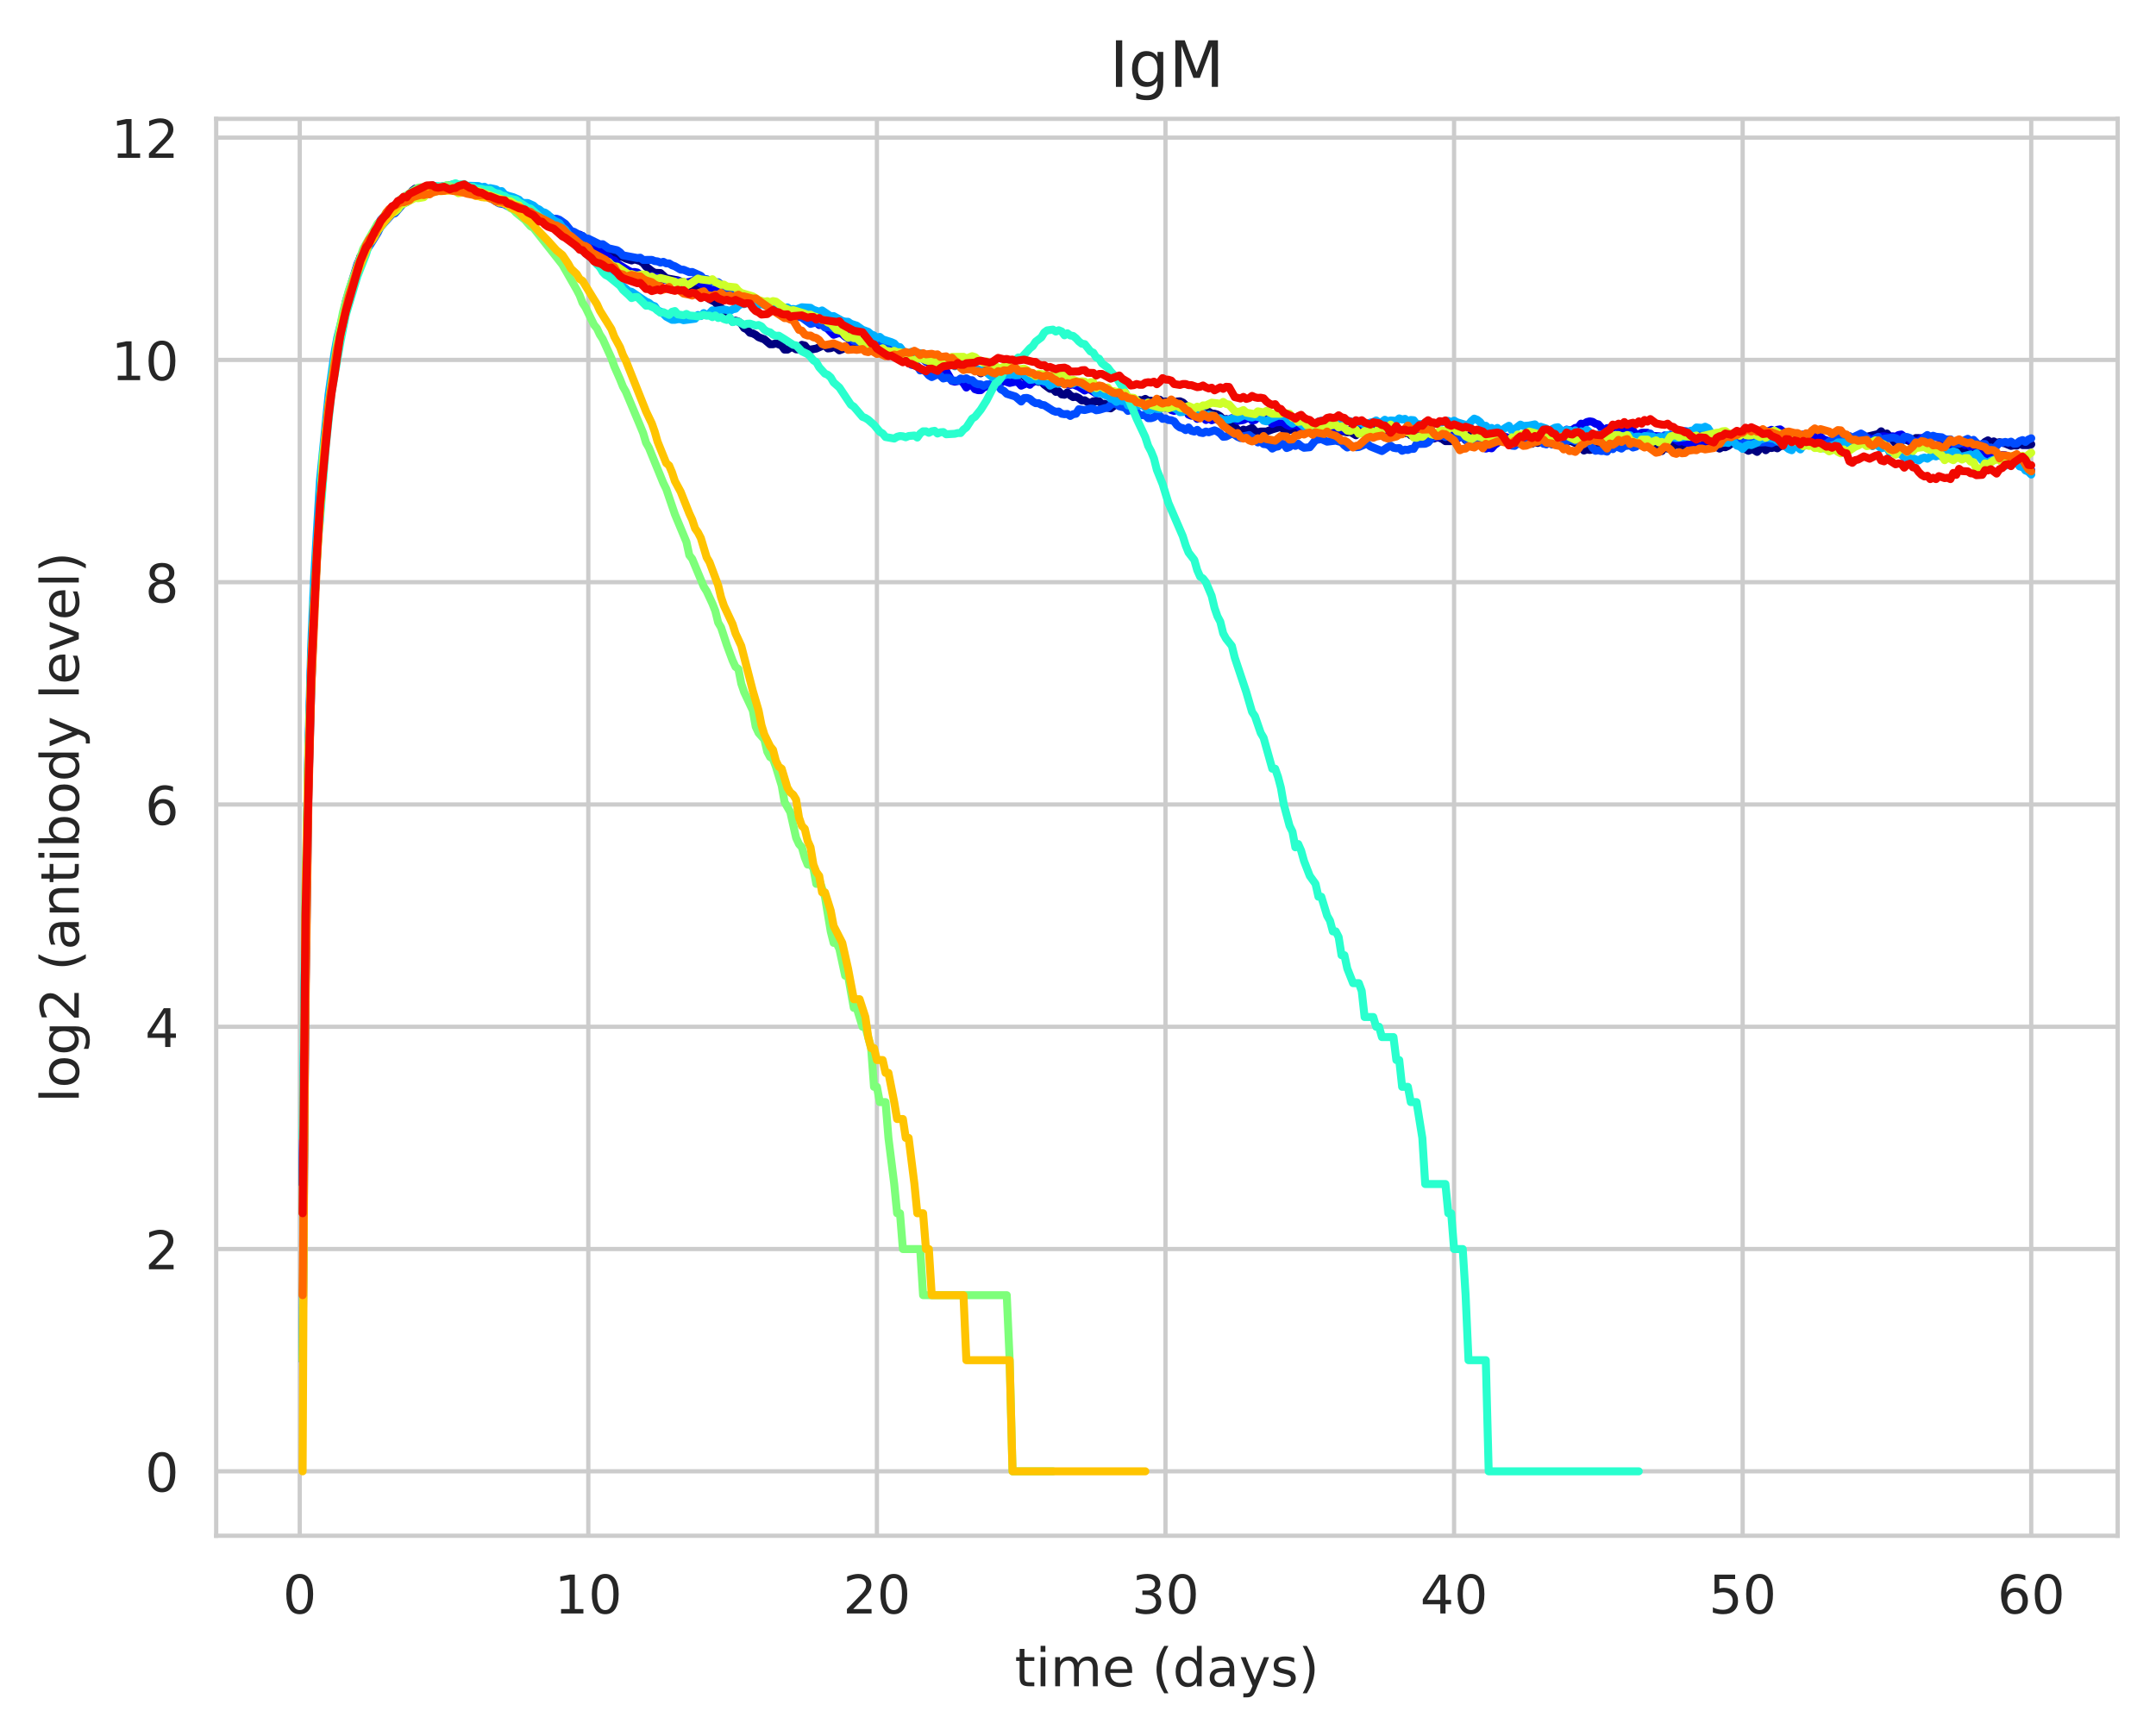 <?xml version="1.0" encoding="utf-8" standalone="no"?>
<!DOCTYPE svg PUBLIC "-//W3C//DTD SVG 1.1//EN"
  "http://www.w3.org/Graphics/SVG/1.1/DTD/svg11.dtd">
<!-- Created with matplotlib (https://matplotlib.org/) -->
<svg height="325.986pt" version="1.1" viewBox="0 0 404.923 325.986" width="404.923pt" xmlns="http://www.w3.org/2000/svg" xmlns:xlink="http://www.w3.org/1999/xlink">
 <defs>
  <style type="text/css">
*{stroke-linecap:butt;stroke-linejoin:round;white-space:pre;}
  </style>
 </defs>
 <g id="figure_1">
  <g id="patch_1">
   <path d="M 0 325.986 
L 404.923 325.986 
L 404.923 0 
L 0 0 
z
" style="fill:#ffffff;"/>
  </g>
  <g id="axes_1">
   <g id="patch_2">
    <path d="M 40.603 288.43 
L 397.723 288.43 
L 397.723 22.318 
L 40.603 22.318 
z
" style="fill:#ffffff;"/>
   </g>
   <g id="matplotlib.axis_1">
    <g id="xtick_1">
     <g id="line2d_1">
      <path clip-path="url(#p07c162be3d)" d="M 56.294 288.43 
L 56.294 22.318 
" style="fill:none;stroke:#cccccc;stroke-linecap:round;stroke-width:0.8;"/>
     </g>
     <g id="text_1">
      <!-- 0 -->
      <defs>
       <path d="M 31.781 66.406 
Q 24.172 66.406 20.328 58.906 
Q 16.5 51.422 16.5 36.375 
Q 16.5 21.391 20.328 13.891 
Q 24.172 6.391 31.781 6.391 
Q 39.453 6.391 43.281 13.891 
Q 47.125 21.391 47.125 36.375 
Q 47.125 51.422 43.281 58.906 
Q 39.453 66.406 31.781 66.406 
z
M 31.781 74.219 
Q 44.047 74.219 50.516 64.516 
Q 56.984 54.828 56.984 36.375 
Q 56.984 17.969 50.516 8.266 
Q 44.047 -1.422 31.781 -1.422 
Q 19.531 -1.422 13.062 8.266 
Q 6.594 17.969 6.594 36.375 
Q 6.594 54.828 13.062 64.516 
Q 19.531 74.219 31.781 74.219 
z
" id="DejaVuSans-48"/>
      </defs>
      <g style="fill:#262626;" transform="translate(53.113 303.029)scale(0.1 -0.1)">
       <use xlink:href="#DejaVuSans-48"/>
      </g>
     </g>
    </g>
    <g id="xtick_2">
     <g id="line2d_2">
      <path clip-path="url(#p07c162be3d)" d="M 110.493 288.43 
L 110.493 22.318 
" style="fill:none;stroke:#cccccc;stroke-linecap:round;stroke-width:0.8;"/>
     </g>
     <g id="text_2">
      <!-- 10 -->
      <defs>
       <path d="M 12.406 8.297 
L 28.516 8.297 
L 28.516 63.922 
L 10.984 60.406 
L 10.984 69.391 
L 28.422 72.906 
L 38.281 72.906 
L 38.281 8.297 
L 54.391 8.297 
L 54.391 0 
L 12.406 0 
z
" id="DejaVuSans-49"/>
      </defs>
      <g style="fill:#262626;" transform="translate(104.131 303.029)scale(0.1 -0.1)">
       <use xlink:href="#DejaVuSans-49"/>
       <use x="63.623" xlink:href="#DejaVuSans-48"/>
      </g>
     </g>
    </g>
    <g id="xtick_3">
     <g id="line2d_3">
      <path clip-path="url(#p07c162be3d)" d="M 164.693 288.43 
L 164.693 22.318 
" style="fill:none;stroke:#cccccc;stroke-linecap:round;stroke-width:0.8;"/>
     </g>
     <g id="text_3">
      <!-- 20 -->
      <defs>
       <path d="M 19.188 8.297 
L 53.609 8.297 
L 53.609 0 
L 7.328 0 
L 7.328 8.297 
Q 12.938 14.109 22.625 23.891 
Q 32.328 33.688 34.812 36.531 
Q 39.547 41.844 41.422 45.531 
Q 43.312 49.219 43.312 52.781 
Q 43.312 58.594 39.234 62.25 
Q 35.156 65.922 28.609 65.922 
Q 23.969 65.922 18.812 64.312 
Q 13.672 62.703 7.812 59.422 
L 7.812 69.391 
Q 13.766 71.781 18.938 73 
Q 24.125 74.219 28.422 74.219 
Q 39.75 74.219 46.484 68.547 
Q 53.219 62.891 53.219 53.422 
Q 53.219 48.922 51.531 44.891 
Q 49.859 40.875 45.406 35.406 
Q 44.188 33.984 37.641 27.219 
Q 31.109 20.453 19.188 8.297 
z
" id="DejaVuSans-50"/>
      </defs>
      <g style="fill:#262626;" transform="translate(158.33 303.029)scale(0.1 -0.1)">
       <use xlink:href="#DejaVuSans-50"/>
       <use x="63.623" xlink:href="#DejaVuSans-48"/>
      </g>
     </g>
    </g>
    <g id="xtick_4">
     <g id="line2d_4">
      <path clip-path="url(#p07c162be3d)" d="M 218.892 288.43 
L 218.892 22.318 
" style="fill:none;stroke:#cccccc;stroke-linecap:round;stroke-width:0.8;"/>
     </g>
     <g id="text_4">
      <!-- 30 -->
      <defs>
       <path d="M 40.578 39.312 
Q 47.656 37.797 51.625 33 
Q 55.609 28.219 55.609 21.188 
Q 55.609 10.406 48.188 4.484 
Q 40.766 -1.422 27.094 -1.422 
Q 22.516 -1.422 17.656 -0.516 
Q 12.797 0.391 7.625 2.203 
L 7.625 11.719 
Q 11.719 9.328 16.594 8.109 
Q 21.484 6.891 26.812 6.891 
Q 36.078 6.891 40.938 10.547 
Q 45.797 14.203 45.797 21.188 
Q 45.797 27.641 41.281 31.266 
Q 36.766 34.906 28.719 34.906 
L 20.219 34.906 
L 20.219 43.016 
L 29.109 43.016 
Q 36.375 43.016 40.234 45.922 
Q 44.094 48.828 44.094 54.297 
Q 44.094 59.906 40.109 62.906 
Q 36.141 65.922 28.719 65.922 
Q 24.656 65.922 20.016 65.031 
Q 15.375 64.156 9.812 62.312 
L 9.812 71.094 
Q 15.438 72.656 20.344 73.438 
Q 25.25 74.219 29.594 74.219 
Q 40.828 74.219 47.359 69.109 
Q 53.906 64.016 53.906 55.328 
Q 53.906 49.266 50.438 45.094 
Q 46.969 40.922 40.578 39.312 
z
" id="DejaVuSans-51"/>
      </defs>
      <g style="fill:#262626;" transform="translate(212.53 303.029)scale(0.1 -0.1)">
       <use xlink:href="#DejaVuSans-51"/>
       <use x="63.623" xlink:href="#DejaVuSans-48"/>
      </g>
     </g>
    </g>
    <g id="xtick_5">
     <g id="line2d_5">
      <path clip-path="url(#p07c162be3d)" d="M 273.092 288.43 
L 273.092 22.318 
" style="fill:none;stroke:#cccccc;stroke-linecap:round;stroke-width:0.8;"/>
     </g>
     <g id="text_5">
      <!-- 40 -->
      <defs>
       <path d="M 37.797 64.312 
L 12.891 25.391 
L 37.797 25.391 
z
M 35.203 72.906 
L 47.609 72.906 
L 47.609 25.391 
L 58.016 25.391 
L 58.016 17.188 
L 47.609 17.188 
L 47.609 0 
L 37.797 0 
L 37.797 17.188 
L 4.891 17.188 
L 4.891 26.703 
z
" id="DejaVuSans-52"/>
      </defs>
      <g style="fill:#262626;" transform="translate(266.729 303.029)scale(0.1 -0.1)">
       <use xlink:href="#DejaVuSans-52"/>
       <use x="63.623" xlink:href="#DejaVuSans-48"/>
      </g>
     </g>
    </g>
    <g id="xtick_6">
     <g id="line2d_6">
      <path clip-path="url(#p07c162be3d)" d="M 327.291 288.43 
L 327.291 22.318 
" style="fill:none;stroke:#cccccc;stroke-linecap:round;stroke-width:0.8;"/>
     </g>
     <g id="text_6">
      <!-- 50 -->
      <defs>
       <path d="M 10.797 72.906 
L 49.516 72.906 
L 49.516 64.594 
L 19.828 64.594 
L 19.828 46.734 
Q 21.969 47.469 24.109 47.828 
Q 26.266 48.188 28.422 48.188 
Q 40.625 48.188 47.75 41.5 
Q 54.891 34.812 54.891 23.391 
Q 54.891 11.625 47.562 5.094 
Q 40.234 -1.422 26.906 -1.422 
Q 22.312 -1.422 17.547 -0.641 
Q 12.797 0.141 7.719 1.703 
L 7.719 11.625 
Q 12.109 9.234 16.797 8.062 
Q 21.484 6.891 26.703 6.891 
Q 35.156 6.891 40.078 11.328 
Q 45.016 15.766 45.016 23.391 
Q 45.016 31 40.078 35.438 
Q 35.156 39.891 26.703 39.891 
Q 22.75 39.891 18.812 39.016 
Q 14.891 38.141 10.797 36.281 
z
" id="DejaVuSans-53"/>
      </defs>
      <g style="fill:#262626;" transform="translate(320.928 303.029)scale(0.1 -0.1)">
       <use xlink:href="#DejaVuSans-53"/>
       <use x="63.623" xlink:href="#DejaVuSans-48"/>
      </g>
     </g>
    </g>
    <g id="xtick_7">
     <g id="line2d_7">
      <path clip-path="url(#p07c162be3d)" d="M 381.49 288.43 
L 381.49 22.318 
" style="fill:none;stroke:#cccccc;stroke-linecap:round;stroke-width:0.8;"/>
     </g>
     <g id="text_7">
      <!-- 60 -->
      <defs>
       <path d="M 33.016 40.375 
Q 26.375 40.375 22.484 35.828 
Q 18.609 31.297 18.609 23.391 
Q 18.609 15.531 22.484 10.953 
Q 26.375 6.391 33.016 6.391 
Q 39.656 6.391 43.531 10.953 
Q 47.406 15.531 47.406 23.391 
Q 47.406 31.297 43.531 35.828 
Q 39.656 40.375 33.016 40.375 
z
M 52.594 71.297 
L 52.594 62.312 
Q 48.875 64.062 45.094 64.984 
Q 41.312 65.922 37.594 65.922 
Q 27.828 65.922 22.672 59.328 
Q 17.531 52.734 16.797 39.406 
Q 19.672 43.656 24.016 45.922 
Q 28.375 48.188 33.594 48.188 
Q 44.578 48.188 50.953 41.516 
Q 57.328 34.859 57.328 23.391 
Q 57.328 12.156 50.688 5.359 
Q 44.047 -1.422 33.016 -1.422 
Q 20.359 -1.422 13.672 8.266 
Q 6.984 17.969 6.984 36.375 
Q 6.984 53.656 15.188 63.938 
Q 23.391 74.219 37.203 74.219 
Q 40.922 74.219 44.703 73.484 
Q 48.484 72.75 52.594 71.297 
z
" id="DejaVuSans-54"/>
      </defs>
      <g style="fill:#262626;" transform="translate(375.128 303.029)scale(0.1 -0.1)">
       <use xlink:href="#DejaVuSans-54"/>
       <use x="63.623" xlink:href="#DejaVuSans-48"/>
      </g>
     </g>
    </g>
    <g id="text_8">
     <!-- time (days) -->
     <defs>
      <path d="M 18.312 70.219 
L 18.312 54.688 
L 36.812 54.688 
L 36.812 47.703 
L 18.312 47.703 
L 18.312 18.016 
Q 18.312 11.328 20.141 9.422 
Q 21.969 7.516 27.594 7.516 
L 36.812 7.516 
L 36.812 0 
L 27.594 0 
Q 17.188 0 13.234 3.875 
Q 9.281 7.766 9.281 18.016 
L 9.281 47.703 
L 2.688 47.703 
L 2.688 54.688 
L 9.281 54.688 
L 9.281 70.219 
z
" id="DejaVuSans-116"/>
      <path d="M 9.422 54.688 
L 18.406 54.688 
L 18.406 0 
L 9.422 0 
z
M 9.422 75.984 
L 18.406 75.984 
L 18.406 64.594 
L 9.422 64.594 
z
" id="DejaVuSans-105"/>
      <path d="M 52 44.188 
Q 55.375 50.25 60.062 53.125 
Q 64.75 56 71.094 56 
Q 79.641 56 84.281 50.016 
Q 88.922 44.047 88.922 33.016 
L 88.922 0 
L 79.891 0 
L 79.891 32.719 
Q 79.891 40.578 77.094 44.375 
Q 74.312 48.188 68.609 48.188 
Q 61.625 48.188 57.562 43.547 
Q 53.516 38.922 53.516 30.906 
L 53.516 0 
L 44.484 0 
L 44.484 32.719 
Q 44.484 40.625 41.703 44.406 
Q 38.922 48.188 33.109 48.188 
Q 26.219 48.188 22.156 43.531 
Q 18.109 38.875 18.109 30.906 
L 18.109 0 
L 9.078 0 
L 9.078 54.688 
L 18.109 54.688 
L 18.109 46.188 
Q 21.188 51.219 25.484 53.609 
Q 29.781 56 35.688 56 
Q 41.656 56 45.828 52.969 
Q 50 49.953 52 44.188 
z
" id="DejaVuSans-109"/>
      <path d="M 56.203 29.594 
L 56.203 25.203 
L 14.891 25.203 
Q 15.484 15.922 20.484 11.062 
Q 25.484 6.203 34.422 6.203 
Q 39.594 6.203 44.453 7.469 
Q 49.312 8.734 54.109 11.281 
L 54.109 2.781 
Q 49.266 0.734 44.188 -0.344 
Q 39.109 -1.422 33.891 -1.422 
Q 20.797 -1.422 13.156 6.188 
Q 5.516 13.812 5.516 26.812 
Q 5.516 40.234 12.766 48.109 
Q 20.016 56 32.328 56 
Q 43.359 56 49.781 48.891 
Q 56.203 41.797 56.203 29.594 
z
M 47.219 32.234 
Q 47.125 39.594 43.094 43.984 
Q 39.062 48.391 32.422 48.391 
Q 24.906 48.391 20.391 44.141 
Q 15.875 39.891 15.188 32.172 
z
" id="DejaVuSans-101"/>
      <path id="DejaVuSans-32"/>
      <path d="M 31 75.875 
Q 24.469 64.656 21.281 53.656 
Q 18.109 42.672 18.109 31.391 
Q 18.109 20.125 21.312 9.062 
Q 24.516 -2 31 -13.188 
L 23.188 -13.188 
Q 15.875 -1.703 12.234 9.375 
Q 8.594 20.453 8.594 31.391 
Q 8.594 42.281 12.203 53.312 
Q 15.828 64.359 23.188 75.875 
z
" id="DejaVuSans-40"/>
      <path d="M 45.406 46.391 
L 45.406 75.984 
L 54.391 75.984 
L 54.391 0 
L 45.406 0 
L 45.406 8.203 
Q 42.578 3.328 38.25 0.953 
Q 33.938 -1.422 27.875 -1.422 
Q 17.969 -1.422 11.734 6.484 
Q 5.516 14.406 5.516 27.297 
Q 5.516 40.188 11.734 48.094 
Q 17.969 56 27.875 56 
Q 33.938 56 38.25 53.625 
Q 42.578 51.266 45.406 46.391 
z
M 14.797 27.297 
Q 14.797 17.391 18.875 11.75 
Q 22.953 6.109 30.078 6.109 
Q 37.203 6.109 41.297 11.75 
Q 45.406 17.391 45.406 27.297 
Q 45.406 37.203 41.297 42.844 
Q 37.203 48.484 30.078 48.484 
Q 22.953 48.484 18.875 42.844 
Q 14.797 37.203 14.797 27.297 
z
" id="DejaVuSans-100"/>
      <path d="M 34.281 27.484 
Q 23.391 27.484 19.188 25 
Q 14.984 22.516 14.984 16.5 
Q 14.984 11.719 18.141 8.906 
Q 21.297 6.109 26.703 6.109 
Q 34.188 6.109 38.703 11.406 
Q 43.219 16.703 43.219 25.484 
L 43.219 27.484 
z
M 52.203 31.203 
L 52.203 0 
L 43.219 0 
L 43.219 8.297 
Q 40.141 3.328 35.547 0.953 
Q 30.953 -1.422 24.312 -1.422 
Q 15.922 -1.422 10.953 3.297 
Q 6 8.016 6 15.922 
Q 6 25.141 12.172 29.828 
Q 18.359 34.516 30.609 34.516 
L 43.219 34.516 
L 43.219 35.406 
Q 43.219 41.609 39.141 45 
Q 35.062 48.391 27.688 48.391 
Q 23 48.391 18.547 47.266 
Q 14.109 46.141 10.016 43.891 
L 10.016 52.203 
Q 14.938 54.109 19.578 55.047 
Q 24.219 56 28.609 56 
Q 40.484 56 46.344 49.844 
Q 52.203 43.703 52.203 31.203 
z
" id="DejaVuSans-97"/>
      <path d="M 32.172 -5.078 
Q 28.375 -14.844 24.75 -17.812 
Q 21.141 -20.797 15.094 -20.797 
L 7.906 -20.797 
L 7.906 -13.281 
L 13.188 -13.281 
Q 16.891 -13.281 18.938 -11.516 
Q 21 -9.766 23.484 -3.219 
L 25.094 0.875 
L 2.984 54.688 
L 12.5 54.688 
L 29.594 11.922 
L 46.688 54.688 
L 56.203 54.688 
z
" id="DejaVuSans-121"/>
      <path d="M 44.281 53.078 
L 44.281 44.578 
Q 40.484 46.531 36.375 47.5 
Q 32.281 48.484 27.875 48.484 
Q 21.188 48.484 17.844 46.438 
Q 14.5 44.391 14.5 40.281 
Q 14.5 37.156 16.891 35.375 
Q 19.281 33.594 26.516 31.984 
L 29.594 31.297 
Q 39.156 29.25 43.188 25.516 
Q 47.219 21.781 47.219 15.094 
Q 47.219 7.469 41.188 3.016 
Q 35.156 -1.422 24.609 -1.422 
Q 20.219 -1.422 15.453 -0.562 
Q 10.688 0.297 5.422 2 
L 5.422 11.281 
Q 10.406 8.688 15.234 7.391 
Q 20.062 6.109 24.812 6.109 
Q 31.156 6.109 34.562 8.281 
Q 37.984 10.453 37.984 14.406 
Q 37.984 18.062 35.516 20.016 
Q 33.062 21.969 24.703 23.781 
L 21.578 24.516 
Q 13.234 26.266 9.516 29.906 
Q 5.812 33.547 5.812 39.891 
Q 5.812 47.609 11.281 51.797 
Q 16.75 56 26.812 56 
Q 31.781 56 36.172 55.266 
Q 40.578 54.547 44.281 53.078 
z
" id="DejaVuSans-115"/>
      <path d="M 8.016 75.875 
L 15.828 75.875 
Q 23.141 64.359 26.781 53.312 
Q 30.422 42.281 30.422 31.391 
Q 30.422 20.453 26.781 9.375 
Q 23.141 -1.703 15.828 -13.188 
L 8.016 -13.188 
Q 14.5 -2 17.703 9.062 
Q 20.906 20.125 20.906 31.391 
Q 20.906 42.672 17.703 53.656 
Q 14.5 64.656 8.016 75.875 
z
" id="DejaVuSans-41"/>
     </defs>
     <g style="fill:#262626;" transform="translate(190.574 316.707)scale(0.1 -0.1)">
      <use xlink:href="#DejaVuSans-116"/>
      <use x="39.209" xlink:href="#DejaVuSans-105"/>
      <use x="66.992" xlink:href="#DejaVuSans-109"/>
      <use x="164.404" xlink:href="#DejaVuSans-101"/>
      <use x="225.928" xlink:href="#DejaVuSans-32"/>
      <use x="257.715" xlink:href="#DejaVuSans-40"/>
      <use x="296.729" xlink:href="#DejaVuSans-100"/>
      <use x="360.205" xlink:href="#DejaVuSans-97"/>
      <use x="421.484" xlink:href="#DejaVuSans-121"/>
      <use x="480.664" xlink:href="#DejaVuSans-115"/>
      <use x="532.764" xlink:href="#DejaVuSans-41"/>
     </g>
    </g>
   </g>
   <g id="matplotlib.axis_2">
    <g id="ytick_1">
     <g id="line2d_8">
      <path clip-path="url(#p07c162be3d)" d="M 40.603 276.334 
L 397.723 276.334 
" style="fill:none;stroke:#cccccc;stroke-linecap:round;stroke-width:0.8;"/>
     </g>
     <g id="text_9">
      <!-- 0 -->
      <g style="fill:#262626;" transform="translate(27.241 280.133)scale(0.1 -0.1)">
       <use xlink:href="#DejaVuSans-48"/>
      </g>
     </g>
    </g>
    <g id="ytick_2">
     <g id="line2d_9">
      <path clip-path="url(#p07c162be3d)" d="M 40.603 234.587 
L 397.723 234.587 
" style="fill:none;stroke:#cccccc;stroke-linecap:round;stroke-width:0.8;"/>
     </g>
     <g id="text_10">
      <!-- 2 -->
      <g style="fill:#262626;" transform="translate(27.241 238.386)scale(0.1 -0.1)">
       <use xlink:href="#DejaVuSans-50"/>
      </g>
     </g>
    </g>
    <g id="ytick_3">
     <g id="line2d_10">
      <path clip-path="url(#p07c162be3d)" d="M 40.603 192.839 
L 397.723 192.839 
" style="fill:none;stroke:#cccccc;stroke-linecap:round;stroke-width:0.8;"/>
     </g>
     <g id="text_11">
      <!-- 4 -->
      <g style="fill:#262626;" transform="translate(27.241 196.638)scale(0.1 -0.1)">
       <use xlink:href="#DejaVuSans-52"/>
      </g>
     </g>
    </g>
    <g id="ytick_4">
     <g id="line2d_11">
      <path clip-path="url(#p07c162be3d)" d="M 40.603 151.091 
L 397.723 151.091 
" style="fill:none;stroke:#cccccc;stroke-linecap:round;stroke-width:0.8;"/>
     </g>
     <g id="text_12">
      <!-- 6 -->
      <g style="fill:#262626;" transform="translate(27.241 154.891)scale(0.1 -0.1)">
       <use xlink:href="#DejaVuSans-54"/>
      </g>
     </g>
    </g>
    <g id="ytick_5">
     <g id="line2d_12">
      <path clip-path="url(#p07c162be3d)" d="M 40.603 109.344 
L 397.723 109.344 
" style="fill:none;stroke:#cccccc;stroke-linecap:round;stroke-width:0.8;"/>
     </g>
     <g id="text_13">
      <!-- 8 -->
      <defs>
       <path d="M 31.781 34.625 
Q 24.75 34.625 20.719 30.859 
Q 16.703 27.094 16.703 20.516 
Q 16.703 13.922 20.719 10.156 
Q 24.75 6.391 31.781 6.391 
Q 38.812 6.391 42.859 10.172 
Q 46.922 13.969 46.922 20.516 
Q 46.922 27.094 42.891 30.859 
Q 38.875 34.625 31.781 34.625 
z
M 21.922 38.812 
Q 15.578 40.375 12.031 44.719 
Q 8.5 49.078 8.5 55.328 
Q 8.5 64.062 14.719 69.141 
Q 20.953 74.219 31.781 74.219 
Q 42.672 74.219 48.875 69.141 
Q 55.078 64.062 55.078 55.328 
Q 55.078 49.078 51.531 44.719 
Q 48 40.375 41.703 38.812 
Q 48.828 37.156 52.797 32.312 
Q 56.781 27.484 56.781 20.516 
Q 56.781 9.906 50.312 4.234 
Q 43.844 -1.422 31.781 -1.422 
Q 19.734 -1.422 13.25 4.234 
Q 6.781 9.906 6.781 20.516 
Q 6.781 27.484 10.781 32.312 
Q 14.797 37.156 21.922 38.812 
z
M 18.312 54.391 
Q 18.312 48.734 21.844 45.562 
Q 25.391 42.391 31.781 42.391 
Q 38.141 42.391 41.719 45.562 
Q 45.312 48.734 45.312 54.391 
Q 45.312 60.062 41.719 63.234 
Q 38.141 66.406 31.781 66.406 
Q 25.391 66.406 21.844 63.234 
Q 18.312 60.062 18.312 54.391 
z
" id="DejaVuSans-56"/>
      </defs>
      <g style="fill:#262626;" transform="translate(27.241 113.143)scale(0.1 -0.1)">
       <use xlink:href="#DejaVuSans-56"/>
      </g>
     </g>
    </g>
    <g id="ytick_6">
     <g id="line2d_13">
      <path clip-path="url(#p07c162be3d)" d="M 40.603 67.596 
L 397.723 67.596 
" style="fill:none;stroke:#cccccc;stroke-linecap:round;stroke-width:0.8;"/>
     </g>
     <g id="text_14">
      <!-- 10 -->
      <g style="fill:#262626;" transform="translate(20.878 71.395)scale(0.1 -0.1)">
       <use xlink:href="#DejaVuSans-49"/>
       <use x="63.623" xlink:href="#DejaVuSans-48"/>
      </g>
     </g>
    </g>
    <g id="ytick_7">
     <g id="line2d_14">
      <path clip-path="url(#p07c162be3d)" d="M 40.603 25.849 
L 397.723 25.849 
" style="fill:none;stroke:#cccccc;stroke-linecap:round;stroke-width:0.8;"/>
     </g>
     <g id="text_15">
      <!-- 12 -->
      <g style="fill:#262626;" transform="translate(20.878 29.648)scale(0.1 -0.1)">
       <use xlink:href="#DejaVuSans-49"/>
       <use x="63.623" xlink:href="#DejaVuSans-50"/>
      </g>
     </g>
    </g>
    <g id="text_16">
     <!-- log2 (antibody level) -->
     <defs>
      <path d="M 9.422 75.984 
L 18.406 75.984 
L 18.406 0 
L 9.422 0 
z
" id="DejaVuSans-108"/>
      <path d="M 30.609 48.391 
Q 23.391 48.391 19.188 42.75 
Q 14.984 37.109 14.984 27.297 
Q 14.984 17.484 19.156 11.844 
Q 23.344 6.203 30.609 6.203 
Q 37.797 6.203 41.984 11.859 
Q 46.188 17.531 46.188 27.297 
Q 46.188 37.016 41.984 42.703 
Q 37.797 48.391 30.609 48.391 
z
M 30.609 56 
Q 42.328 56 49.016 48.375 
Q 55.719 40.766 55.719 27.297 
Q 55.719 13.875 49.016 6.219 
Q 42.328 -1.422 30.609 -1.422 
Q 18.844 -1.422 12.172 6.219 
Q 5.516 13.875 5.516 27.297 
Q 5.516 40.766 12.172 48.375 
Q 18.844 56 30.609 56 
z
" id="DejaVuSans-111"/>
      <path d="M 45.406 27.984 
Q 45.406 37.75 41.375 43.109 
Q 37.359 48.484 30.078 48.484 
Q 22.859 48.484 18.828 43.109 
Q 14.797 37.75 14.797 27.984 
Q 14.797 18.266 18.828 12.891 
Q 22.859 7.516 30.078 7.516 
Q 37.359 7.516 41.375 12.891 
Q 45.406 18.266 45.406 27.984 
z
M 54.391 6.781 
Q 54.391 -7.172 48.188 -13.984 
Q 42 -20.797 29.203 -20.797 
Q 24.469 -20.797 20.266 -20.094 
Q 16.062 -19.391 12.109 -17.922 
L 12.109 -9.188 
Q 16.062 -11.328 19.922 -12.344 
Q 23.781 -13.375 27.781 -13.375 
Q 36.625 -13.375 41.016 -8.766 
Q 45.406 -4.156 45.406 5.172 
L 45.406 9.625 
Q 42.625 4.781 38.281 2.391 
Q 33.938 0 27.875 0 
Q 17.828 0 11.672 7.656 
Q 5.516 15.328 5.516 27.984 
Q 5.516 40.672 11.672 48.328 
Q 17.828 56 27.875 56 
Q 33.938 56 38.281 53.609 
Q 42.625 51.219 45.406 46.391 
L 45.406 54.688 
L 54.391 54.688 
z
" id="DejaVuSans-103"/>
      <path d="M 54.891 33.016 
L 54.891 0 
L 45.906 0 
L 45.906 32.719 
Q 45.906 40.484 42.875 44.328 
Q 39.844 48.188 33.797 48.188 
Q 26.516 48.188 22.312 43.547 
Q 18.109 38.922 18.109 30.906 
L 18.109 0 
L 9.078 0 
L 9.078 54.688 
L 18.109 54.688 
L 18.109 46.188 
Q 21.344 51.125 25.703 53.562 
Q 30.078 56 35.797 56 
Q 45.219 56 50.047 50.172 
Q 54.891 44.344 54.891 33.016 
z
" id="DejaVuSans-110"/>
      <path d="M 48.688 27.297 
Q 48.688 37.203 44.609 42.844 
Q 40.531 48.484 33.406 48.484 
Q 26.266 48.484 22.188 42.844 
Q 18.109 37.203 18.109 27.297 
Q 18.109 17.391 22.188 11.75 
Q 26.266 6.109 33.406 6.109 
Q 40.531 6.109 44.609 11.75 
Q 48.688 17.391 48.688 27.297 
z
M 18.109 46.391 
Q 20.953 51.266 25.266 53.625 
Q 29.594 56 35.594 56 
Q 45.562 56 51.781 48.094 
Q 58.016 40.188 58.016 27.297 
Q 58.016 14.406 51.781 6.484 
Q 45.562 -1.422 35.594 -1.422 
Q 29.594 -1.422 25.266 0.953 
Q 20.953 3.328 18.109 8.203 
L 18.109 0 
L 9.078 0 
L 9.078 75.984 
L 18.109 75.984 
z
" id="DejaVuSans-98"/>
      <path d="M 2.984 54.688 
L 12.5 54.688 
L 29.594 8.797 
L 46.688 54.688 
L 56.203 54.688 
L 35.688 0 
L 23.484 0 
z
" id="DejaVuSans-118"/>
     </defs>
     <g style="fill:#262626;" transform="translate(14.798 207.098)rotate(-90)scale(0.1 -0.1)">
      <use xlink:href="#DejaVuSans-108"/>
      <use x="27.783" xlink:href="#DejaVuSans-111"/>
      <use x="88.965" xlink:href="#DejaVuSans-103"/>
      <use x="152.441" xlink:href="#DejaVuSans-50"/>
      <use x="216.064" xlink:href="#DejaVuSans-32"/>
      <use x="247.852" xlink:href="#DejaVuSans-40"/>
      <use x="286.865" xlink:href="#DejaVuSans-97"/>
      <use x="348.145" xlink:href="#DejaVuSans-110"/>
      <use x="411.523" xlink:href="#DejaVuSans-116"/>
      <use x="450.732" xlink:href="#DejaVuSans-105"/>
      <use x="478.516" xlink:href="#DejaVuSans-98"/>
      <use x="541.992" xlink:href="#DejaVuSans-111"/>
      <use x="603.174" xlink:href="#DejaVuSans-100"/>
      <use x="666.65" xlink:href="#DejaVuSans-121"/>
      <use x="725.83" xlink:href="#DejaVuSans-32"/>
      <use x="757.617" xlink:href="#DejaVuSans-108"/>
      <use x="785.4" xlink:href="#DejaVuSans-101"/>
      <use x="846.924" xlink:href="#DejaVuSans-118"/>
      <use x="906.104" xlink:href="#DejaVuSans-101"/>
      <use x="967.627" xlink:href="#DejaVuSans-108"/>
      <use x="995.41" xlink:href="#DejaVuSans-41"/>
     </g>
    </g>
   </g>
   <g id="line2d_15">
    <path clip-path="url(#p07c162be3d)" d="M 56.836 222.376 
L 57.378 172.921 
L 57.92 142.194 
L 58.462 123.498 
L 60.088 93.867 
L 61.714 75.948 
L 62.798 68.613 
L 63.34 65.195 
L 65.508 55.347 
L 67.676 48.199 
L 68.218 47.391 
L 69.302 45.077 
L 69.844 44.484 
L 70.386 43.57 
L 70.928 43.084 
L 72.554 40.609 
L 73.638 39.42 
L 74.18 38.522 
L 74.722 38.122 
L 75.264 37.455 
L 76.348 36.898 
L 76.89 36.739 
L 77.432 35.835 
L 77.974 35.428 
L 78.516 35.498 
L 79.058 35.418 
L 79.6 35.509 
L 80.684 34.946 
L 81.226 34.837 
L 82.31 35.146 
L 85.02 34.689 
L 86.646 34.907 
L 87.188 34.689 
L 88.272 35.256 
L 89.356 35.448 
L 90.439 36.02 
L 90.981 36.092 
L 91.523 35.999 
L 93.149 36.414 
L 94.233 37.1 
L 94.775 37.207 
L 95.317 37.509 
L 98.027 38.055 
L 98.569 38.355 
L 99.111 38.871 
L 99.653 38.962 
L 100.195 39.466 
L 103.447 41.436 
L 105.073 42.021 
L 106.157 42.876 
L 107.241 43.69 
L 107.783 43.903 
L 108.325 44.348 
L 108.867 44.471 
L 109.951 45.441 
L 111.577 46.125 
L 112.119 46.517 
L 112.661 46.372 
L 113.203 46.87 
L 115.371 48.06 
L 116.997 48.292 
L 117.539 48.572 
L 118.623 48.918 
L 119.165 48.713 
L 120.249 49.029 
L 120.791 49.396 
L 121.333 50.062 
L 122.417 50.912 
L 122.959 51.235 
L 124.043 51.286 
L 125.127 52.26 
L 127.295 52.651 
L 127.837 52.867 
L 128.921 53.12 
L 129.463 53.597 
L 130.547 54.194 
L 133.257 56.18 
L 134.341 56.729 
L 134.883 57.476 
L 135.425 57.793 
L 136.509 58.94 
L 137.051 59.79 
L 137.593 60.433 
L 138.135 60.225 
L 138.677 60.386 
L 139.219 60.782 
L 139.761 61.615 
L 140.303 61.881 
L 140.845 62.495 
L 141.387 62.62 
L 141.929 62.895 
L 142.471 63.326 
L 143.555 63.737 
L 144.639 64.657 
L 145.181 64.657 
L 145.723 64.47 
L 146.807 64.898 
L 147.349 65.66 
L 147.891 65.66 
L 148.433 65.304 
L 148.975 65.276 
L 149.517 65.605 
L 150.059 65.632 
L 150.601 64.763 
L 151.143 64.898 
L 151.685 65.577 
L 152.227 65.66 
L 153.311 65.468 
L 154.395 64.978 
L 154.937 64.898 
L 155.479 65.44 
L 156.021 65.385 
L 156.563 65.141 
L 157.105 65.358 
L 157.647 65.798 
L 159.273 65.168 
L 159.815 64.47 
L 160.357 64.924 
L 161.441 64.577 
L 161.983 63.815 
L 162.525 63.893 
L 163.067 63.685 
L 163.609 64.154 
L 164.151 64.18 
L 164.693 64.391 
L 165.235 64.233 
L 165.777 64.763 
L 166.861 65.249 
L 167.403 65.605 
L 167.945 65.743 
L 168.487 66.132 
L 169.029 66.899 
L 169.571 67.274 
L 170.655 67.014 
L 171.197 67.216 
L 171.739 67.071 
L 172.281 67.1 
L 172.823 66.87 
L 173.365 66.899 
L 174.449 67.274 
L 176.075 67.274 
L 176.617 67.449 
L 177.159 67.362 
L 177.701 67.391 
L 178.243 67.537 
L 178.785 67.362 
L 179.869 67.773 
L 180.411 68.431 
L 180.953 68.583 
L 181.495 68.888 
L 182.037 68.95 
L 183.663 69.634 
L 184.204 70.11 
L 185.288 69.228 
L 185.83 69.228 
L 186.372 69.415 
L 186.914 69.321 
L 187.456 69.792 
L 189.082 70.078 
L 189.624 70.014 
L 190.166 69.54 
L 190.708 70.046 
L 191.792 70.399 
L 192.334 70.723 
L 192.876 71.25 
L 193.418 71.617 
L 193.96 71.786 
L 194.502 71.35 
L 195.044 71.718 
L 195.586 71.651 
L 196.128 72.229 
L 197.212 73.028 
L 197.754 73.028 
L 198.296 73.597 
L 198.838 73.489 
L 199.38 74.067 
L 199.922 74.14 
L 200.464 73.705 
L 201.006 74.25 
L 201.548 74.582 
L 202.09 74.508 
L 202.632 74.768 
L 203.174 75.219 
L 203.716 75.181 
L 204.258 75.524 
L 204.8 75.677 
L 205.342 75.371 
L 206.426 75.371 
L 206.968 75.87 
L 207.51 75.831 
L 208.052 76.575 
L 208.594 76.694 
L 209.678 75.87 
L 210.22 75.986 
L 210.762 76.338 
L 211.304 75.909 
L 211.846 75.106 
L 212.93 75.333 
L 213.472 75.6 
L 214.014 75.143 
L 214.556 75.181 
L 215.098 74.918 
L 215.64 75.257 
L 216.182 75.257 
L 216.724 75.909 
L 217.808 75.068 
L 218.35 75.562 
L 218.892 75.409 
L 220.518 75.754 
L 221.06 75.409 
L 221.602 75.371 
L 222.144 75.6 
L 222.686 76.103 
L 223.228 77.337 
L 223.77 77.054 
L 224.312 77.014 
L 224.854 77.378 
L 225.396 77.216 
L 225.938 77.582 
L 226.48 77.541 
L 227.022 77.337 
L 227.564 77.664 
L 228.106 77.705 
L 228.648 77.87 
L 229.19 78.203 
L 229.732 78.837 
L 230.274 78.709 
L 230.816 79.008 
L 231.358 79.924 
L 231.9 80.147 
L 232.442 80.732 
L 232.984 81.098 
L 233.526 80.687 
L 234.068 80.869 
L 235.152 80.371 
L 235.694 80.961 
L 236.236 81.191 
L 236.778 81.052 
L 237.862 81.052 
L 238.946 80.641 
L 240.03 80.326 
L 240.572 80.058 
L 241.114 80.687 
L 241.656 80.869 
L 242.198 80.778 
L 243.282 80.326 
L 243.824 80.551 
L 244.908 80.732 
L 245.45 80.641 
L 245.992 80.778 
L 246.534 80.506 
L 247.076 80.416 
L 247.618 80.961 
L 248.16 80.687 
L 248.702 80.596 
L 249.244 80.961 
L 249.786 80.596 
L 250.328 80.551 
L 251.412 80.823 
L 253.038 81.191 
L 253.58 81.098 
L 254.664 81.75 
L 255.206 80.823 
L 255.748 80.191 
L 256.29 80.641 
L 256.832 80.461 
L 257.374 80.915 
L 258.458 81.052 
L 260.084 81.145 
L 261.168 81.703 
L 261.71 81.237 
L 262.252 81.33 
L 262.794 81.007 
L 263.878 81.376 
L 264.42 81.191 
L 264.962 81.75 
L 266.046 81.007 
L 266.588 80.823 
L 267.13 80.823 
L 267.672 80.641 
L 268.214 81.098 
L 269.298 82.368 
L 269.84 82.177 
L 270.382 82.224 
L 270.924 82.464 
L 271.466 82.852 
L 272.55 82.852 
L 273.092 81.939 
L 273.634 81.939 
L 274.176 82.081 
L 274.718 81.844 
L 275.26 82.658 
L 275.802 81.892 
L 276.344 81.562 
L 276.886 81.376 
L 277.428 81.33 
L 277.969 81.892 
L 278.511 81.562 
L 279.595 82.224 
L 280.137 81.656 
L 281.221 82.368 
L 281.763 82.416 
L 282.305 82.706 
L 282.847 82.368 
L 283.931 82.513 
L 285.015 82.901 
L 285.557 82.755 
L 287.183 83.097 
L 287.725 83.344 
L 288.267 83.048 
L 288.809 83.196 
L 289.351 82.95 
L 289.893 83.048 
L 290.435 83.394 
L 290.977 83.097 
L 291.519 83.097 
L 292.061 82.95 
L 293.145 83.048 
L 294.229 83.097 
L 294.771 82.706 
L 295.855 83.196 
L 296.397 83.543 
L 296.939 83.744 
L 297.481 84.611 
L 298.023 84.405 
L 298.565 84.508 
L 299.649 84.353 
L 300.191 83.245 
L 300.733 83.196 
L 301.275 83.543 
L 302.359 83.845 
L 302.901 83.097 
L 303.443 83.196 
L 303.985 83.097 
L 305.069 83.394 
L 305.611 82.464 
L 307.237 82.129 
L 308.321 82.999 
L 308.863 82.901 
L 309.405 83.245 
L 310.489 83.344 
L 311.031 83.694 
L 312.115 84.715 
L 312.657 83.845 
L 313.199 84.251 
L 314.283 83.744 
L 314.825 83.494 
L 315.909 83.694 
L 316.993 82.901 
L 317.535 82.034 
L 318.619 82.224 
L 319.161 82.804 
L 320.245 82.804 
L 320.787 83.444 
L 321.329 83.344 
L 322.955 84.251 
L 323.497 83.946 
L 324.039 83.996 
L 324.581 83.744 
L 325.123 83.344 
L 326.207 83.196 
L 326.749 82.999 
L 327.291 83.543 
L 327.833 84.353 
L 328.375 84.663 
L 328.917 84.405 
L 329.459 84.508 
L 330.001 84.871 
L 331.085 83.694 
L 331.627 84.559 
L 332.169 84.098 
L 332.711 84.149 
L 333.253 83.996 
L 333.795 84.2 
L 334.337 83.794 
L 334.879 83.694 
L 335.421 83.245 
L 336.505 82.804 
L 337.047 83.196 
L 337.589 82.464 
L 338.131 82.32 
L 338.673 82.034 
L 339.757 82.561 
L 340.299 82.561 
L 340.841 83.245 
L 341.383 83.048 
L 341.925 83.444 
L 343.009 83.196 
L 343.551 83.996 
L 344.093 84.149 
L 344.635 83.794 
L 345.177 83.744 
L 345.719 83.543 
L 346.261 83.543 
L 346.803 82.706 
L 347.345 82.852 
L 347.887 82.804 
L 348.429 82.95 
L 348.971 83.245 
L 350.055 82.561 
L 350.597 82.034 
L 352.765 81.516 
L 353.307 81.007 
L 353.849 81.656 
L 354.391 81.423 
L 356.017 83.245 
L 356.559 82.999 
L 357.101 82.416 
L 357.643 82.464 
L 358.727 82.901 
L 359.269 82.852 
L 359.811 82.272 
L 360.353 82.272 
L 361.979 82.999 
L 362.521 83.048 
L 363.605 84.2 
L 364.147 84.508 
L 364.689 84.611 
L 365.231 84.559 
L 365.773 84.2 
L 366.315 84.456 
L 367.399 83.946 
L 367.941 84.047 
L 368.483 84.353 
L 369.025 84.302 
L 369.567 84.715 
L 370.109 83.996 
L 370.651 84.098 
L 371.193 83.444 
L 372.276 83.543 
L 372.818 82.999 
L 373.36 82.706 
L 373.902 83.147 
L 374.444 82.901 
L 374.986 83.196 
L 375.528 83.048 
L 376.612 83.295 
L 377.696 83.744 
L 378.238 83.644 
L 378.78 83.694 
L 379.322 83.295 
L 379.864 83.593 
L 380.948 83.593 
L 381.49 83.444 
L 381.49 83.444 
" style="fill:none;stroke:#000080;stroke-linecap:round;stroke-width:1.5;"/>
   </g>
   <g id="line2d_16">
    <path clip-path="url(#p07c162be3d)" d="M 56.836 255.46 
L 57.378 186.119 
L 57.92 148.826 
L 58.462 129.291 
L 59.004 114.46 
L 60.088 94.078 
L 61.172 81.007 
L 62.798 67.773 
L 64.966 56.627 
L 67.134 49.573 
L 69.302 45.105 
L 70.386 43.32 
L 70.928 42.185 
L 71.47 41.362 
L 72.012 40.753 
L 72.554 40.322 
L 74.18 38.522 
L 76.348 37.25 
L 76.89 37.272 
L 77.432 37.015 
L 78.516 36.994 
L 79.058 36.216 
L 79.6 35.865 
L 80.684 35.712 
L 81.226 35.978 
L 84.478 35.256 
L 85.02 35.357 
L 86.104 35.367 
L 86.646 35.106 
L 87.188 35.671 
L 92.065 36.456 
L 93.149 37.111 
L 93.691 37.433 
L 94.233 37.541 
L 95.317 38.188 
L 95.859 38.066 
L 96.401 38.066 
L 97.485 38.556 
L 98.027 38.421 
L 98.569 38.826 
L 99.111 38.747 
L 99.653 38.849 
L 100.195 39.213 
L 100.737 39.932 
L 102.363 40.645 
L 102.905 40.561 
L 103.447 40.837 
L 103.989 41.251 
L 104.531 41.35 
L 105.073 41.858 
L 105.615 42.059 
L 106.699 43.084 
L 108.325 44.105 
L 108.867 44.064 
L 109.409 44.348 
L 109.951 44.814 
L 110.493 44.994 
L 111.035 45.512 
L 111.577 46.488 
L 112.119 47.077 
L 113.203 47.467 
L 113.745 48.045 
L 114.287 48.276 
L 114.829 48.776 
L 115.371 48.934 
L 115.913 49.509 
L 118.081 50.861 
L 118.623 51.116 
L 119.165 51.082 
L 119.707 51.184 
L 120.249 51.579 
L 120.791 51.7 
L 121.333 51.996 
L 121.875 52.049 
L 122.417 51.839 
L 122.959 52.049 
L 123.501 52.084 
L 124.043 52.526 
L 125.127 52.526 
L 125.669 52.777 
L 127.295 52.723 
L 127.837 53.23 
L 129.463 52.957 
L 130.547 52.633 
L 132.715 53.857 
L 133.257 54.288 
L 133.799 54.478 
L 134.341 54.345 
L 134.883 54.765 
L 135.425 54.784 
L 135.967 55.151 
L 138.135 55.741 
L 138.677 56.16 
L 139.761 56.525 
L 141.387 56.852 
L 141.929 57.183 
L 143.555 57.017 
L 144.097 57.35 
L 144.639 57.413 
L 145.181 57.666 
L 145.723 57.772 
L 146.265 58.199 
L 146.807 58.394 
L 147.891 57.835 
L 148.433 58.285 
L 148.975 58.113 
L 149.517 58.72 
L 150.601 58.896 
L 151.143 59.318 
L 151.685 59.273 
L 153.311 60.572 
L 153.853 61.041 
L 154.395 60.947 
L 154.937 61.255 
L 156.563 62.87 
L 157.647 62.52 
L 158.189 62.745 
L 158.731 63.224 
L 159.273 63.531 
L 159.815 64.206 
L 160.357 63.919 
L 160.899 64.154 
L 161.441 64.259 
L 163.067 65.195 
L 163.609 65.168 
L 164.151 65.495 
L 164.693 65.385 
L 165.235 65.413 
L 165.777 66.021 
L 166.319 65.743 
L 166.861 65.688 
L 167.403 65.909 
L 167.945 65.909 
L 168.487 66.077 
L 169.029 66.471 
L 169.571 67.1 
L 170.113 67.449 
L 171.197 67.129 
L 171.739 67.043 
L 172.281 67.1 
L 173.365 67.391 
L 173.907 67.921 
L 174.449 68.07 
L 174.991 68.643 
L 176.075 69.228 
L 176.617 69.508 
L 177.159 69.259 
L 177.701 69.697 
L 178.785 71.55 
L 179.327 71.685 
L 180.411 71.45 
L 180.953 71.955 
L 181.495 72.782 
L 182.037 72.332 
L 182.579 72.366 
L 183.121 73.098 
L 183.663 73.276 
L 184.204 73.276 
L 184.746 72.782 
L 186.372 72.16 
L 186.914 71.651 
L 187.456 71.483 
L 187.998 71.854 
L 188.54 71.55 
L 189.624 71.921 
L 190.708 71.685 
L 191.25 71.82 
L 191.792 72.435 
L 192.876 71.955 
L 193.418 72.263 
L 193.96 71.685 
L 195.044 71.45 
L 195.586 71.584 
L 196.128 71.921 
L 196.67 71.383 
L 197.212 71.584 
L 198.838 71.651 
L 199.38 71.955 
L 199.922 71.651 
L 200.464 72.194 
L 201.006 72.297 
L 201.548 72.194 
L 202.632 72.643 
L 203.716 73.347 
L 204.258 73.098 
L 204.8 73.205 
L 205.884 73.922 
L 206.426 73.489 
L 206.968 73.311 
L 209.678 74.287 
L 210.22 74.955 
L 210.762 75.333 
L 211.304 76.025 
L 212.388 75.793 
L 212.93 76.417 
L 213.472 75.831 
L 214.014 75.948 
L 215.098 75.639 
L 215.64 76.103 
L 216.182 76.064 
L 216.724 75.562 
L 217.266 76.299 
L 217.808 76.535 
L 218.35 76.064 
L 218.892 76.575 
L 219.434 76.338 
L 219.976 77.014 
L 220.518 77.175 
L 221.06 76.774 
L 221.602 76.575 
L 222.686 76.894 
L 223.228 77.87 
L 223.77 78.078 
L 224.312 77.995 
L 224.854 78.667 
L 225.396 78.371 
L 225.938 78.245 
L 226.48 78.88 
L 227.022 78.54 
L 227.564 78.923 
L 228.106 78.709 
L 228.648 78.794 
L 229.19 78.667 
L 229.732 78.923 
L 230.274 78.752 
L 230.816 78.794 
L 231.358 78.54 
L 231.9 78.667 
L 232.442 79.051 
L 233.526 78.88 
L 234.61 78.371 
L 235.152 78.966 
L 235.694 78.88 
L 236.236 78.371 
L 236.778 77.705 
L 237.32 78.036 
L 237.862 78.161 
L 238.404 79.051 
L 238.946 79.616 
L 239.488 79.354 
L 240.572 79.224 
L 241.114 79.398 
L 241.656 79.792 
L 242.198 80.013 
L 242.74 79.836 
L 243.824 79.836 
L 244.366 80.641 
L 244.908 80.191 
L 245.45 80.326 
L 245.992 80.641 
L 246.534 80.641 
L 247.076 81.052 
L 248.16 81.237 
L 248.702 81.007 
L 249.244 81.007 
L 249.786 81.33 
L 250.328 80.732 
L 250.87 80.371 
L 251.412 80.823 
L 251.954 80.687 
L 252.496 80.869 
L 253.58 80.687 
L 254.664 80.416 
L 255.206 80.236 
L 255.748 80.506 
L 256.29 81.191 
L 256.832 81.469 
L 257.374 80.869 
L 257.916 80.641 
L 259.542 81.797 
L 260.084 82.129 
L 260.626 81.33 
L 261.168 81.145 
L 262.252 81.237 
L 263.336 80.778 
L 263.878 80.823 
L 264.42 80.371 
L 266.588 80.961 
L 267.13 80.778 
L 267.672 81.098 
L 268.214 81.007 
L 269.298 81.844 
L 269.84 82.177 
L 270.924 81.237 
L 271.466 81.469 
L 272.008 81.939 
L 272.55 82.034 
L 273.092 81.656 
L 273.634 82.416 
L 274.176 82.129 
L 274.718 81.986 
L 275.26 82.034 
L 276.886 83.245 
L 277.428 82.755 
L 278.511 83.996 
L 279.053 84.251 
L 279.595 84.098 
L 280.137 84.2 
L 280.679 83.593 
L 281.763 82.804 
L 282.305 82.609 
L 282.847 82.081 
L 283.389 82.272 
L 284.473 82.224 
L 285.557 81.75 
L 286.099 82.034 
L 286.641 81.797 
L 287.725 82.706 
L 288.267 82.464 
L 288.809 81.75 
L 289.351 82.272 
L 289.893 81.892 
L 290.435 81.797 
L 290.977 82.224 
L 291.519 81.516 
L 292.061 81.052 
L 292.603 81.191 
L 293.687 81.237 
L 294.229 80.687 
L 294.771 80.823 
L 295.313 80.732 
L 295.855 80.371 
L 296.397 80.281 
L 296.939 79.572 
L 297.481 79.66 
L 298.023 79.267 
L 298.565 79.138 
L 299.107 79.224 
L 299.649 79.572 
L 300.191 79.704 
L 301.275 80.915 
L 301.817 80.416 
L 302.901 80.326 
L 303.443 80.147 
L 303.985 80.326 
L 304.527 80.915 
L 305.611 80.596 
L 306.695 80.915 
L 307.237 81.609 
L 307.779 81.562 
L 308.321 81.283 
L 309.405 81.283 
L 309.947 81.844 
L 311.573 81.939 
L 312.115 82.034 
L 312.657 82.464 
L 313.199 82.368 
L 313.741 82.513 
L 314.283 82.081 
L 314.825 82.658 
L 315.367 82.95 
L 315.909 82.804 
L 316.451 83.048 
L 318.077 83.394 
L 318.619 83.744 
L 319.161 83.543 
L 319.703 82.999 
L 320.245 83.444 
L 320.787 83.048 
L 321.329 83.097 
L 321.871 83.543 
L 322.413 83.048 
L 322.955 82.804 
L 323.497 83.147 
L 324.039 83.097 
L 324.581 82.706 
L 325.123 82.755 
L 325.665 82.177 
L 326.749 82.272 
L 327.291 82.706 
L 327.833 82.272 
L 328.375 82.658 
L 328.917 82.224 
L 330.001 82.416 
L 330.543 82.368 
L 331.085 81.609 
L 331.627 81.191 
L 332.711 80.732 
L 333.253 81.098 
L 333.795 80.732 
L 334.337 80.641 
L 334.879 81.052 
L 335.963 82.464 
L 336.505 82.034 
L 337.047 81.986 
L 337.589 82.224 
L 338.131 82.081 
L 338.673 81.609 
L 339.757 81.703 
L 340.299 81.516 
L 340.841 82.081 
L 341.383 82.464 
L 341.925 82.034 
L 342.467 82.513 
L 343.551 82.901 
L 344.093 82.852 
L 344.635 82.513 
L 345.177 82.561 
L 345.719 81.939 
L 347.345 82.658 
L 347.887 82.272 
L 348.429 82.034 
L 348.971 82.177 
L 349.513 82.513 
L 350.055 82.129 
L 350.597 82.129 
L 351.681 82.464 
L 353.307 81.986 
L 353.849 81.939 
L 354.933 82.177 
L 355.475 81.939 
L 356.017 82.034 
L 356.559 81.703 
L 357.101 81.609 
L 357.643 82.034 
L 358.185 82.272 
L 359.269 83.147 
L 359.811 82.804 
L 360.353 82.852 
L 360.895 82.272 
L 361.437 82.416 
L 362.521 83.147 
L 363.063 83.845 
L 364.689 83.295 
L 365.231 83.494 
L 365.773 83.048 
L 366.315 83.593 
L 366.857 82.852 
L 368.483 82.901 
L 369.025 83.543 
L 369.567 83.344 
L 370.109 83.895 
L 370.651 83.593 
L 371.735 84.871 
L 372.276 84.715 
L 373.36 85.45 
L 373.902 85.291 
L 374.444 85.291 
L 374.986 85.825 
L 375.528 85.771 
L 376.07 85.45 
L 376.612 85.504 
L 377.154 85.825 
L 377.696 86.314 
L 378.238 86.644 
L 378.78 86.755 
L 379.322 87.486 
L 379.864 87.715 
L 380.406 87.658 
L 380.948 87.486 
L 381.49 88.294 
L 381.49 88.294 
" style="fill:none;stroke:#0000f1;stroke-linecap:round;stroke-width:1.5;"/>
   </g>
   <g id="line2d_17">
    <path clip-path="url(#p07c162be3d)" d="M 56.836 222.376 
L 57.378 172.921 
L 57.92 144.371 
L 58.462 126.671 
L 59.546 103.194 
L 60.088 93.726 
L 61.172 81.469 
L 62.256 72.194 
L 63.34 65.331 
L 64.966 57.963 
L 66.05 53.801 
L 66.592 52.154 
L 67.134 51.031 
L 67.676 49.428 
L 68.76 47.122 
L 69.844 45.47 
L 70.928 43.716 
L 71.47 42.631 
L 72.554 41.424 
L 73.638 40.215 
L 74.18 40.05 
L 75.806 38.166 
L 76.348 38 
L 77.432 37.164 
L 77.974 36.951 
L 78.516 36.414 
L 79.058 36.518 
L 80.684 35.753 
L 81.226 35.876 
L 82.31 35.367 
L 82.852 35.387 
L 83.394 35.186 
L 83.936 35.206 
L 84.478 35.488 
L 85.02 35.448 
L 85.562 35.62 
L 86.104 35.58 
L 86.646 35.783 
L 88.272 35.773 
L 88.814 36.123 
L 89.356 36.071 
L 89.897 36.185 
L 90.439 36.466 
L 90.981 36.592 
L 91.523 37.026 
L 92.065 37.175 
L 93.691 38.177 
L 94.775 38.388 
L 95.317 38.713 
L 95.859 38.533 
L 96.401 38.837 
L 97.485 39.78 
L 98.569 40.156 
L 99.111 39.92 
L 99.653 39.85 
L 100.195 40.061 
L 100.737 40.097 
L 102.363 40.813 
L 102.905 41.105 
L 104.531 41.08 
L 105.073 41.276 
L 106.157 42.034 
L 107.241 43.372 
L 107.783 43.53 
L 108.325 43.836 
L 108.867 44.294 
L 109.409 44.307 
L 109.951 44.786 
L 110.493 44.828 
L 112.661 45.896 
L 113.203 45.867 
L 114.287 46.634 
L 115.913 47.003 
L 116.455 47.391 
L 116.997 47.953 
L 119.707 48.463 
L 120.249 48.4 
L 120.791 48.823 
L 122.417 48.807 
L 122.959 49.029 
L 123.501 49.092 
L 124.043 49.316 
L 124.585 49.172 
L 125.127 49.461 
L 125.669 49.477 
L 126.211 49.817 
L 126.753 50.013 
L 127.837 50.643 
L 128.379 50.66 
L 129.463 51.116 
L 130.005 51.082 
L 131.631 51.804 
L 132.173 52.402 
L 132.715 52.419 
L 133.799 52.903 
L 134.341 53.03 
L 134.883 53.012 
L 135.425 53.413 
L 135.967 53.988 
L 137.051 54.402 
L 137.593 54.996 
L 138.135 54.784 
L 139.219 55.366 
L 139.761 55.761 
L 140.303 55.78 
L 141.387 56.301 
L 141.929 56.484 
L 142.471 56.464 
L 143.555 56.749 
L 144.097 57.35 
L 144.639 57.581 
L 145.181 57.434 
L 145.723 57.666 
L 146.265 57.329 
L 146.807 57.878 
L 147.891 58.459 
L 148.433 59.251 
L 149.517 59.407 
L 150.601 59.632 
L 152.227 60.829 
L 153.311 60.549 
L 154.395 61.018 
L 154.937 61.518 
L 155.479 61.398 
L 156.563 61.639 
L 157.105 61.639 
L 158.731 62.645 
L 159.273 62.87 
L 159.815 63.352 
L 160.357 63.997 
L 160.899 64.102 
L 161.441 64.417 
L 161.983 64.898 
L 162.525 65.113 
L 163.067 64.523 
L 163.609 64.154 
L 164.151 64.206 
L 164.693 64.71 
L 165.235 64.898 
L 165.777 65.331 
L 166.319 65.331 
L 167.403 66.189 
L 167.945 66.161 
L 169.029 66.956 
L 169.571 67.158 
L 170.113 67.626 
L 170.655 67.832 
L 171.197 68.522 
L 172.281 68.735 
L 172.823 69.571 
L 173.365 69.446 
L 173.907 69.855 
L 174.449 70.496 
L 174.991 70.821 
L 176.075 70.302 
L 176.617 70.561 
L 177.159 71.084 
L 177.701 70.953 
L 178.243 70.985 
L 178.785 71.45 
L 179.869 71.517 
L 180.411 71.084 
L 180.953 71.217 
L 181.495 71.051 
L 182.037 71.383 
L 182.579 71.416 
L 183.121 71.955 
L 183.663 72.16 
L 184.204 72.194 
L 184.746 72.47 
L 185.288 72.194 
L 186.372 72.16 
L 186.914 71.718 
L 187.998 73.134 
L 188.54 73.418 
L 189.082 73.958 
L 190.708 74.471 
L 191.792 75.409 
L 192.334 74.768 
L 192.876 74.731 
L 193.418 74.918 
L 193.96 75.409 
L 194.502 75.716 
L 195.044 75.716 
L 195.586 76.025 
L 196.128 76.103 
L 197.754 77.135 
L 198.296 77.337 
L 198.838 77.297 
L 199.38 77.705 
L 199.922 77.788 
L 200.464 77.747 
L 201.006 78.12 
L 201.548 77.788 
L 202.09 77.705 
L 202.632 76.854 
L 203.716 77.014 
L 204.8 76.734 
L 205.342 76.774 
L 205.884 77.054 
L 206.426 76.974 
L 207.51 76.654 
L 208.052 76.575 
L 208.594 76.064 
L 209.136 75.754 
L 209.678 75.87 
L 210.22 76.299 
L 211.304 76.575 
L 211.846 77.175 
L 212.388 76.934 
L 212.93 76.894 
L 213.472 77.337 
L 214.014 77.953 
L 215.098 77.995 
L 215.64 78.54 
L 216.182 78.54 
L 216.724 78.371 
L 217.266 77.912 
L 217.808 78.078 
L 218.35 78.667 
L 218.892 78.582 
L 219.434 78.88 
L 219.976 78.923 
L 220.518 79.138 
L 221.06 79.88 
L 221.602 80.281 
L 222.144 80.416 
L 222.686 80.778 
L 223.228 80.281 
L 223.77 80.915 
L 224.312 81.052 
L 224.854 80.732 
L 225.396 81.237 
L 225.938 81.33 
L 226.48 81.052 
L 227.022 81.191 
L 228.106 80.823 
L 228.648 81.052 
L 229.19 81.423 
L 229.732 82.034 
L 230.274 81.986 
L 231.358 81.423 
L 231.9 81.656 
L 232.442 82.034 
L 232.984 82.272 
L 233.526 81.939 
L 234.61 81.703 
L 235.152 82.129 
L 235.694 82.368 
L 236.236 83.097 
L 236.778 82.901 
L 237.32 83.394 
L 237.862 83.444 
L 238.404 83.694 
L 238.946 84.251 
L 239.488 83.946 
L 240.03 83.845 
L 240.572 83.295 
L 241.114 83.394 
L 241.656 84.149 
L 242.198 83.946 
L 242.74 83.394 
L 243.282 83.744 
L 243.824 83.344 
L 244.366 83.794 
L 244.908 84.098 
L 245.992 83.996 
L 247.076 82.658 
L 248.16 82.464 
L 249.244 82.95 
L 250.87 82.755 
L 251.954 83.048 
L 252.496 83.644 
L 253.038 84.047 
L 253.58 83.794 
L 254.122 83.794 
L 254.664 83.996 
L 255.206 83.946 
L 256.29 83.494 
L 256.832 83.394 
L 257.374 83.845 
L 259.542 84.715 
L 260.626 83.996 
L 261.168 83.694 
L 261.71 84.098 
L 262.252 84.2 
L 262.794 84.149 
L 263.336 84.663 
L 263.878 84.456 
L 264.42 84.508 
L 264.962 84.302 
L 265.504 84.302 
L 266.046 83.394 
L 267.672 83.344 
L 268.214 83.097 
L 268.756 82.464 
L 269.84 81.656 
L 270.382 81.939 
L 270.924 81.75 
L 271.466 82.081 
L 272.008 81.892 
L 272.55 82.129 
L 273.092 82.513 
L 273.634 82.129 
L 274.176 81.986 
L 275.26 82.32 
L 275.802 83.295 
L 276.344 82.609 
L 276.886 82.706 
L 278.511 82.658 
L 279.595 82.658 
L 280.137 81.892 
L 280.679 81.656 
L 281.221 81.237 
L 281.763 81.703 
L 282.305 81.892 
L 282.847 82.706 
L 283.931 83.694 
L 284.473 83.744 
L 285.015 83.295 
L 286.099 83.494 
L 286.641 82.95 
L 287.183 82.755 
L 287.725 81.844 
L 288.267 82.177 
L 289.351 82.129 
L 289.893 83.344 
L 290.435 83.444 
L 290.977 83.048 
L 291.519 83.494 
L 292.061 82.901 
L 292.603 82.999 
L 293.145 83.593 
L 294.229 82.95 
L 294.771 82.272 
L 295.313 82.658 
L 295.855 82.852 
L 296.397 82.852 
L 296.939 83.295 
L 297.481 83.394 
L 298.023 82.95 
L 298.565 83.147 
L 299.107 84.098 
L 299.649 84.663 
L 300.191 84.559 
L 300.733 84.715 
L 301.275 84.663 
L 301.817 84.819 
L 302.359 83.946 
L 302.901 84.353 
L 303.443 83.794 
L 304.527 84.251 
L 305.069 83.794 
L 306.153 83.644 
L 306.695 84.047 
L 307.237 83.895 
L 307.779 83.394 
L 308.321 82.224 
L 308.863 82.129 
L 309.405 81.892 
L 309.947 81.423 
L 310.489 82.081 
L 311.031 82.561 
L 312.115 82.416 
L 312.657 81.75 
L 313.199 81.939 
L 313.741 81.609 
L 314.283 82.034 
L 315.909 81.986 
L 316.451 80.961 
L 317.535 81.145 
L 318.619 81.098 
L 319.161 81.469 
L 319.703 81.376 
L 320.245 81.939 
L 320.787 81.562 
L 321.329 81.986 
L 321.871 81.656 
L 322.955 81.939 
L 323.497 82.129 
L 324.039 82.034 
L 325.665 82.804 
L 326.207 83.494 
L 328.375 83.048 
L 328.917 83.147 
L 329.459 82.464 
L 330.543 83.097 
L 331.627 83.048 
L 332.711 83.245 
L 333.253 82.999 
L 333.795 82.901 
L 334.337 83.147 
L 334.879 82.852 
L 335.421 83.147 
L 335.963 83.245 
L 336.505 83.644 
L 337.047 83.543 
L 337.589 83.196 
L 338.131 83.196 
L 338.673 82.95 
L 340.299 83.245 
L 340.841 83.996 
L 341.925 84.098 
L 342.467 83.394 
L 343.009 83.394 
L 343.551 82.95 
L 345.177 82.416 
L 345.719 82.224 
L 346.261 82.177 
L 346.803 81.939 
L 347.345 81.892 
L 347.887 82.464 
L 348.429 81.939 
L 349.513 81.423 
L 350.055 81.75 
L 351.139 82.804 
L 351.681 82.852 
L 352.223 82.32 
L 352.765 82.034 
L 353.307 82.804 
L 353.849 82.416 
L 355.475 82.177 
L 356.017 82.272 
L 357.101 82.95 
L 357.643 82.034 
L 358.185 82.081 
L 358.727 82.272 
L 359.269 82.852 
L 359.811 83.097 
L 360.895 82.804 
L 361.437 82.081 
L 361.979 81.703 
L 362.521 82.034 
L 363.063 81.844 
L 363.605 82.034 
L 364.689 82.129 
L 365.231 82.464 
L 365.773 82.561 
L 366.315 82.513 
L 366.857 83.245 
L 367.941 83.344 
L 368.483 83.097 
L 369.025 82.658 
L 369.567 82.416 
L 370.109 82.852 
L 370.651 82.609 
L 371.735 83.744 
L 372.276 83.394 
L 372.818 83.394 
L 373.36 84.302 
L 373.902 84.047 
L 374.444 84.353 
L 375.528 83.147 
L 376.07 83.147 
L 376.612 82.999 
L 377.154 83.147 
L 377.696 82.95 
L 378.238 83.344 
L 378.78 83.295 
L 379.322 82.852 
L 379.864 82.658 
L 380.406 82.999 
L 380.948 82.561 
L 381.49 82.32 
L 381.49 82.32 
" style="fill:none;stroke:#004cff;stroke-linecap:round;stroke-width:1.5;"/>
   </g>
   <g id="line2d_18">
    <path clip-path="url(#p07c162be3d)" d="M 56.836 255.46 
L 57.378 174.93 
L 57.92 140.492 
L 58.462 120.972 
L 59.004 108.303 
L 60.088 90.288 
L 61.172 79.485 
L 61.714 74.104 
L 62.798 66.442 
L 63.34 63.428 
L 64.424 59.162 
L 65.508 55.386 
L 66.05 53.157 
L 66.592 51.996 
L 67.676 48.902 
L 68.218 47.876 
L 69.302 45.54 
L 69.844 44.498 
L 70.386 43.783 
L 70.928 42.747 
L 72.554 40.813 
L 73.096 40.489 
L 73.638 39.768 
L 74.18 39.478 
L 76.348 37.759 
L 76.89 37.596 
L 77.432 36.994 
L 81.226 35.783 
L 81.768 35.763 
L 82.31 35.855 
L 82.852 35.62 
L 83.936 35.448 
L 84.478 35.126 
L 85.562 34.887 
L 86.104 34.976 
L 86.646 34.778 
L 87.188 34.907 
L 88.272 34.897 
L 89.897 34.946 
L 90.439 35.176 
L 90.981 35.076 
L 91.523 35.407 
L 92.065 35.327 
L 93.149 35.559 
L 93.691 35.927 
L 94.233 35.896 
L 94.775 36.518 
L 95.317 36.739 
L 96.401 37.036 
L 97.485 37.509 
L 98.027 38.11 
L 99.111 38.122 
L 100.195 38.612 
L 100.737 39.11 
L 101.279 39.339 
L 101.821 39.792 
L 102.363 39.944 
L 102.905 40.31 
L 103.989 41.387 
L 105.073 41.921 
L 105.615 42.696 
L 106.157 43.097 
L 107.241 44.69 
L 107.783 45.71 
L 108.325 46.342 
L 108.867 46.605 
L 112.119 49.38 
L 112.661 50.161 
L 113.203 50.609 
L 113.745 50.878 
L 114.287 51.406 
L 114.829 51.338 
L 115.371 52.295 
L 115.913 52.616 
L 116.455 53.579 
L 116.997 53.782 
L 118.081 54.688 
L 118.623 54.803 
L 121.333 56.647 
L 121.875 56.873 
L 122.417 57.329 
L 122.959 57.518 
L 123.501 58.285 
L 124.043 58.524 
L 124.585 58.918 
L 125.127 59.474 
L 126.211 60.064 
L 126.753 60.064 
L 127.295 59.95 
L 127.837 59.95 
L 128.379 60.133 
L 130.547 59.859 
L 131.089 59.162 
L 131.631 59.362 
L 132.173 58.808 
L 132.715 59.162 
L 133.257 58.874 
L 133.799 58.285 
L 134.341 58.394 
L 135.425 58.199 
L 135.967 58.135 
L 136.509 58.221 
L 137.051 58.437 
L 137.593 58.092 
L 138.135 57.985 
L 138.677 57.413 
L 139.219 57.079 
L 139.761 57.121 
L 140.303 56.811 
L 141.387 57.329 
L 141.929 57.204 
L 142.471 57.267 
L 143.013 57.079 
L 145.181 58.027 
L 145.723 57.878 
L 146.807 58.049 
L 147.349 57.814 
L 147.891 57.729 
L 148.433 58.135 
L 148.975 58.027 
L 149.517 58.135 
L 150.601 57.708 
L 152.227 57.814 
L 152.769 58.178 
L 153.853 58.546 
L 154.395 58.307 
L 156.021 59.407 
L 156.563 59.362 
L 158.189 60.271 
L 158.731 60.409 
L 159.273 60.433 
L 159.815 60.806 
L 160.899 61.16 
L 161.983 61.93 
L 163.067 62.322 
L 163.609 62.795 
L 164.151 62.996 
L 164.693 63.505 
L 165.235 63.275 
L 165.777 63.737 
L 167.403 64.259 
L 167.945 64.497 
L 168.487 65.113 
L 169.029 65.195 
L 169.571 65.909 
L 170.113 66.329 
L 170.655 66.301 
L 171.197 66.077 
L 171.739 66.442 
L 172.281 66.273 
L 173.365 66.414 
L 173.907 66.87 
L 174.449 67.158 
L 174.991 67.685 
L 176.075 67.744 
L 177.701 68.22 
L 178.243 68.19 
L 178.785 68.341 
L 179.327 68.796 
L 179.869 68.552 
L 180.953 68.552 
L 181.495 68.827 
L 182.037 68.857 
L 182.579 69.352 
L 183.121 69.259 
L 183.663 69.352 
L 185.288 69.95 
L 186.372 70.854 
L 186.914 70.431 
L 187.456 70.367 
L 187.998 70.528 
L 188.54 70.561 
L 189.082 70.334 
L 190.166 70.367 
L 190.708 70.496 
L 191.25 70.463 
L 191.792 69.982 
L 193.418 71.35 
L 193.96 71.283 
L 194.502 71.018 
L 195.044 71.584 
L 195.586 71.483 
L 196.67 71.786 
L 197.212 72.435 
L 197.754 72.126 
L 198.296 72.023 
L 198.838 72.058 
L 199.38 71.786 
L 199.922 71.887 
L 200.464 71.752 
L 201.006 72.023 
L 201.548 72.058 
L 202.09 71.718 
L 202.632 71.685 
L 203.174 72.16 
L 204.258 72.678 
L 204.8 72.504 
L 205.884 73.813 
L 206.968 73.885 
L 207.51 74.213 
L 208.052 74.323 
L 208.594 74.843 
L 209.136 75.03 
L 209.678 75.485 
L 210.22 75.219 
L 210.762 75.333 
L 211.304 75.068 
L 211.846 76.142 
L 212.388 75.793 
L 212.93 76.338 
L 214.556 76.025 
L 215.64 77.014 
L 216.182 76.974 
L 216.724 76.615 
L 217.266 76.814 
L 217.808 76.854 
L 218.892 76.181 
L 219.434 76.615 
L 219.976 76.496 
L 220.518 76.654 
L 221.06 76.934 
L 221.602 77.419 
L 222.144 77.378 
L 222.686 76.894 
L 223.228 77.337 
L 224.312 77.5 
L 224.854 77.175 
L 225.396 77.054 
L 226.48 78.203 
L 227.022 77.87 
L 228.106 78.161 
L 228.648 78.624 
L 229.19 78.54 
L 229.732 78.88 
L 230.816 78.837 
L 231.358 78.624 
L 231.9 78.54 
L 232.442 78.624 
L 233.526 78.036 
L 234.068 78.078 
L 234.61 78.329 
L 235.152 78.413 
L 235.694 78.203 
L 236.778 78.413 
L 237.32 79.008 
L 237.862 79.138 
L 238.404 78.752 
L 240.03 78.078 
L 241.114 78.12 
L 241.656 78.497 
L 242.198 79.181 
L 242.74 79.572 
L 243.282 79.267 
L 243.824 79.267 
L 244.908 80.102 
L 245.45 79.66 
L 245.992 80.102 
L 246.534 80.326 
L 247.618 79.181 
L 248.16 79.008 
L 249.244 79.008 
L 249.786 79.008 
L 250.328 79.181 
L 250.87 78.667 
L 251.412 79.181 
L 252.496 79.224 
L 253.038 78.966 
L 254.122 79.267 
L 254.664 79.095 
L 255.206 79.181 
L 256.29 79.792 
L 256.832 79.66 
L 257.374 79.354 
L 257.916 79.267 
L 258.458 78.966 
L 259 79.354 
L 259.542 79.267 
L 260.084 78.837 
L 260.626 79.138 
L 261.168 78.966 
L 262.252 79.051 
L 262.794 78.582 
L 263.336 78.794 
L 263.878 78.667 
L 264.42 79.267 
L 264.962 78.88 
L 265.504 78.923 
L 266.046 79.66 
L 267.13 79.66 
L 268.214 79.311 
L 268.756 79.572 
L 269.298 79.616 
L 269.84 79.441 
L 270.924 79.311 
L 271.466 79.095 
L 272.008 79.051 
L 272.55 79.311 
L 273.092 79.008 
L 273.634 79.311 
L 275.26 79.792 
L 275.802 79.748 
L 276.344 79.095 
L 276.886 78.624 
L 277.428 78.837 
L 277.969 79.267 
L 278.511 79.969 
L 279.053 79.969 
L 279.595 80.506 
L 280.137 80.371 
L 280.679 80.869 
L 281.221 80.371 
L 281.763 81.007 
L 282.847 80.281 
L 283.389 79.969 
L 283.931 80.823 
L 284.473 80.596 
L 285.557 79.748 
L 286.099 80.013 
L 287.183 79.924 
L 288.267 79.704 
L 288.809 80.281 
L 289.351 80.147 
L 290.435 80.506 
L 290.977 81.052 
L 291.519 80.596 
L 292.061 80.326 
L 292.603 80.236 
L 293.145 80.778 
L 293.687 81.007 
L 294.229 80.732 
L 294.771 80.823 
L 295.313 81.283 
L 295.855 80.823 
L 296.397 81.423 
L 296.939 81.007 
L 297.481 81.191 
L 298.023 80.732 
L 299.107 81.703 
L 299.649 81.844 
L 300.191 81.609 
L 300.733 81.609 
L 301.275 81.423 
L 302.359 81.797 
L 302.901 82.081 
L 306.153 81.75 
L 306.695 82.416 
L 307.237 82.034 
L 307.779 81.986 
L 308.321 82.177 
L 308.863 81.892 
L 309.947 81.986 
L 310.489 82.034 
L 311.031 82.272 
L 311.573 82.081 
L 312.115 82.081 
L 312.657 82.368 
L 313.199 81.703 
L 313.741 82.034 
L 314.825 82.272 
L 316.451 82.081 
L 317.535 80.915 
L 318.077 80.823 
L 318.619 80.281 
L 319.703 80.371 
L 320.245 80.147 
L 320.787 80.416 
L 321.871 82.129 
L 322.413 82.561 
L 322.955 82.706 
L 323.497 83.196 
L 324.039 83.097 
L 324.581 83.196 
L 325.123 82.609 
L 325.665 83.048 
L 326.207 83.694 
L 326.749 83.845 
L 327.291 84.302 
L 327.833 83.744 
L 328.375 83.494 
L 328.917 83.593 
L 330.001 83.147 
L 330.543 82.513 
L 331.085 82.464 
L 331.627 82.177 
L 333.253 82.416 
L 333.795 82.804 
L 334.337 83.048 
L 335.963 84.353 
L 336.505 84.559 
L 337.047 83.644 
L 337.589 83.946 
L 338.131 84.405 
L 338.673 83.694 
L 339.215 83.644 
L 339.757 83.245 
L 340.299 83.593 
L 340.841 83.394 
L 341.383 83.644 
L 341.925 83.543 
L 342.467 84.2 
L 343.009 83.996 
L 343.551 83.946 
L 344.093 83.644 
L 344.635 83.494 
L 345.177 83.097 
L 346.261 83.097 
L 346.803 83.245 
L 347.345 82.804 
L 347.887 82.804 
L 348.429 83.097 
L 348.971 83.245 
L 350.055 82.999 
L 350.597 83.394 
L 351.139 83.295 
L 351.681 83.794 
L 352.223 83.295 
L 353.307 84.2 
L 353.849 84.047 
L 354.391 84.047 
L 354.933 84.975 
L 356.559 85.08 
L 357.101 85.397 
L 357.643 85.933 
L 358.185 85.987 
L 358.727 85.879 
L 360.353 86.479 
L 360.895 86.096 
L 361.437 85.933 
L 361.979 86.15 
L 362.521 85.771 
L 363.063 85.557 
L 363.605 85.718 
L 364.147 85.397 
L 364.689 85.771 
L 365.231 85.133 
L 365.773 84.975 
L 366.315 84.975 
L 366.857 84.767 
L 367.399 84.923 
L 367.941 85.61 
L 368.483 85.771 
L 370.109 85.344 
L 370.651 85.664 
L 371.193 85.133 
L 372.276 86.479 
L 373.36 86.922 
L 373.902 86.534 
L 374.444 86.314 
L 375.528 86.096 
L 376.612 87.486 
L 378.238 86.755 
L 378.78 86.7 
L 379.322 87.6 
L 379.864 87.6 
L 380.406 88.353 
L 380.948 88.588 
L 381.49 89.124 
L 381.49 89.124 
" style="fill:none;stroke:#00b0ff;stroke-linecap:round;stroke-width:1.5;"/>
   </g>
   <g id="line2d_19">
    <path clip-path="url(#p07c162be3d)" d="M 56.836 213.713 
L 57.378 167.593 
L 57.92 142.902 
L 58.462 125.241 
L 59.546 103.098 
L 60.088 97.767 
L 61.172 83.996 
L 62.256 73.813 
L 63.882 64.497 
L 64.966 59.073 
L 67.134 51.856 
L 68.76 47.739 
L 69.302 45.924 
L 69.844 45.203 
L 70.928 43.359 
L 73.096 40.609 
L 73.638 39.501 
L 74.18 38.826 
L 74.722 38.803 
L 75.264 38.199 
L 75.806 37.792 
L 77.432 37.079 
L 77.974 36.55 
L 78.516 36.351 
L 79.058 35.814 
L 81.768 34.976 
L 82.31 34.946 
L 82.852 35.066 
L 83.394 34.927 
L 84.478 34.798 
L 85.562 34.414 
L 86.104 34.659 
L 87.188 34.581 
L 87.73 34.946 
L 88.272 35.096 
L 88.814 35.076 
L 89.356 35.377 
L 90.439 35.478 
L 90.981 35.641 
L 92.065 35.671 
L 92.607 36.061 
L 93.149 36.31 
L 93.691 36.372 
L 94.233 36.708 
L 94.775 36.824 
L 95.317 37.218 
L 96.943 37.574 
L 97.485 38.033 
L 98.027 38.31 
L 99.111 39.064 
L 99.653 39.179 
L 100.737 40.144 
L 101.279 40.681 
L 102.905 41.783 
L 103.989 42.76 
L 104.531 42.889 
L 105.073 43.61 
L 106.157 44.131 
L 106.699 44.416 
L 108.325 46.111 
L 108.867 46.459 
L 109.409 47.092 
L 110.493 47.709 
L 111.577 48.95 
L 112.119 49.654 
L 112.661 50.128 
L 113.203 51.099 
L 113.745 51.648 
L 114.287 51.909 
L 116.455 53.671 
L 116.997 54.44 
L 118.081 55.425 
L 118.623 55.98 
L 119.165 55.8 
L 119.707 55.78 
L 121.333 57.413 
L 121.875 57.392 
L 122.959 57.878 
L 124.043 58.742 
L 124.585 58.633 
L 125.669 59.139 
L 126.211 58.567 
L 126.753 58.415 
L 127.295 59.051 
L 128.379 59.206 
L 128.921 58.962 
L 129.463 59.251 
L 130.547 59.34 
L 131.089 59.429 
L 132.173 59.139 
L 132.715 59.295 
L 133.257 59.273 
L 133.799 59.564 
L 134.341 59.251 
L 134.883 59.722 
L 135.425 59.587 
L 135.967 59.927 
L 136.509 60.087 
L 137.051 59.632 
L 137.593 60.502 
L 138.135 60.363 
L 138.677 60.409 
L 139.761 61.018 
L 140.303 60.806 
L 140.845 60.782 
L 141.929 61.136 
L 142.471 61.041 
L 143.013 61.303 
L 143.555 61.93 
L 144.097 62.273 
L 144.639 62.421 
L 145.181 62.87 
L 145.723 63.072 
L 146.265 63.047 
L 147.349 63.711 
L 148.975 64.763 
L 149.517 64.871 
L 150.601 65.993 
L 151.685 66.499 
L 152.227 67.014 
L 152.769 67.685 
L 153.311 68.011 
L 153.853 68.98 
L 154.937 70.174 
L 155.479 70.399 
L 156.021 70.887 
L 156.563 71.82 
L 157.647 72.782 
L 159.815 76.025 
L 160.357 76.377 
L 161.983 78.287 
L 162.525 78.497 
L 163.067 78.837 
L 164.151 79.792 
L 165.235 81.098 
L 165.777 81.423 
L 166.319 82.081 
L 167.945 82.368 
L 168.487 82.034 
L 169.029 81.892 
L 169.571 81.939 
L 170.113 82.129 
L 170.655 81.892 
L 171.739 81.797 
L 172.281 82.177 
L 172.823 81.423 
L 173.365 81.007 
L 173.907 81.007 
L 174.449 81.283 
L 174.991 81.007 
L 175.533 80.915 
L 176.075 81.423 
L 176.617 81.191 
L 177.159 81.145 
L 177.701 81.562 
L 179.327 81.469 
L 179.869 81.33 
L 180.411 81.33 
L 180.953 80.687 
L 181.495 80.281 
L 182.579 78.624 
L 183.121 78.287 
L 184.204 76.934 
L 185.288 75.219 
L 186.914 72.058 
L 187.456 71.651 
L 187.998 70.985 
L 188.54 69.697 
L 189.624 68.674 
L 190.166 68.461 
L 190.708 67.685 
L 191.25 67.129 
L 191.792 67.216 
L 192.876 66.049 
L 193.418 65.44 
L 193.96 65.005 
L 194.502 64.18 
L 195.586 63.352 
L 196.128 62.446 
L 196.67 62.052 
L 197.754 61.905 
L 198.296 62.273 
L 198.838 62.027 
L 199.38 62.248 
L 199.922 62.971 
L 200.464 62.595 
L 201.006 62.996 
L 201.548 63.097 
L 202.09 63.531 
L 202.632 64.128 
L 203.174 64.55 
L 203.716 64.63 
L 204.8 65.993 
L 205.342 66.245 
L 205.884 67.129 
L 206.426 67.362 
L 206.968 68.25 
L 208.052 69.042 
L 208.594 69.76 
L 209.678 70.92 
L 210.762 72.643 
L 211.846 74.656 
L 213.472 78.624 
L 215.098 82.081 
L 215.64 83.744 
L 216.182 84.767 
L 216.724 86.096 
L 217.266 88.236 
L 218.35 90.92 
L 219.434 94.435 
L 222.144 100.71 
L 222.686 102.436 
L 223.228 103.775 
L 224.312 105.176 
L 224.854 107.078 
L 225.396 108.303 
L 225.938 108.646 
L 226.48 109.344 
L 227.564 111.921 
L 228.106 114.183 
L 228.648 115.742 
L 229.19 116.778 
L 229.732 118.963 
L 230.274 119.951 
L 231.358 121.32 
L 231.9 123.498 
L 234.068 129.983 
L 235.152 133.706 
L 235.694 134.509 
L 236.778 137.652 
L 237.32 138.569 
L 238.946 144.371 
L 239.488 144.371 
L 240.03 145.916 
L 240.572 147.966 
L 241.114 151.091 
L 242.198 155.113 
L 242.74 156.208 
L 243.282 159.134 
L 243.824 158.525 
L 244.366 159.755 
L 244.908 161.698 
L 245.992 164.502 
L 247.076 166.008 
L 247.618 168.418 
L 248.16 168.418 
L 249.244 171.965 
L 249.786 172.921 
L 250.328 174.93 
L 250.87 174.93 
L 251.412 175.986 
L 251.954 179.399 
L 252.496 179.399 
L 253.038 181.91 
L 254.122 184.65 
L 255.206 184.65 
L 255.748 186.119 
L 256.29 191.013 
L 257.916 191.013 
L 258.458 192.839 
L 259 192.839 
L 259.542 194.782 
L 261.71 194.782 
L 262.252 199.092 
L 262.794 199.092 
L 263.336 204.123 
L 264.42 204.123 
L 264.962 206.993 
L 266.046 206.993 
L 267.13 213.713 
L 267.672 222.376 
L 271.466 222.376 
L 272.008 227.867 
L 272.55 227.867 
L 273.092 234.587 
L 274.718 234.587 
L 275.26 243.25 
L 275.802 255.46 
L 279.053 255.46 
L 279.595 276.334 
L 307.779 276.334 
L 307.779 276.334 
" style="fill:none;stroke:#29ffce;stroke-linecap:round;stroke-width:1.5;"/>
   </g>
   <g id="line2d_20">
    <path clip-path="url(#p07c162be3d)" d="M 56.836 227.867 
L 57.378 174.93 
L 57.92 141.845 
L 59.004 114.045 
L 60.63 85.771 
L 62.256 71.786 
L 63.34 64.128 
L 64.424 58.589 
L 65.508 54.554 
L 68.218 46.737 
L 70.928 41.971 
L 71.47 41.522 
L 72.554 39.944 
L 74.18 38.657 
L 75.264 37.39 
L 78.516 35.256 
L 79.058 35.176 
L 80.142 35.478 
L 80.684 35.286 
L 82.31 35.286 
L 83.394 35.016 
L 83.936 34.768 
L 85.02 35.156 
L 87.188 35.377 
L 87.73 35.62 
L 88.272 35.702 
L 89.356 36.289 
L 90.981 37.058 
L 91.523 36.792 
L 92.607 37.368 
L 93.149 37.218 
L 93.691 37.737 
L 94.233 38.066 
L 94.775 38.144 
L 95.859 39.087 
L 96.401 39.351 
L 96.943 39.956 
L 98.569 41.264 
L 99.653 42.503 
L 100.195 42.812 
L 105.615 49.687 
L 108.325 54.421 
L 108.867 55.464 
L 109.409 56.893 
L 109.951 57.708 
L 111.577 61.018 
L 112.119 61.687 
L 112.661 62.845 
L 113.203 63.685 
L 114.829 67.274 
L 115.371 68.796 
L 116.455 71.25 
L 116.997 72.608 
L 117.539 73.561 
L 120.249 80.013 
L 120.791 81.33 
L 121.333 83.147 
L 121.875 84.098 
L 124.585 90.729 
L 125.127 91.826 
L 126.753 96.589 
L 128.921 101.789 
L 129.463 104.268 
L 130.005 104.972 
L 132.173 110.179 
L 132.715 111.037 
L 133.799 113.365 
L 134.341 114.74 
L 134.883 116.929 
L 135.425 117.851 
L 136.509 121.145 
L 137.593 124.068 
L 138.135 125.241 
L 138.677 125.643 
L 139.219 128.392 
L 139.761 129.983 
L 141.387 133.443 
L 141.929 136.471 
L 142.471 137.652 
L 143.555 138.881 
L 144.097 141.161 
L 144.639 142.194 
L 145.181 142.546 
L 145.723 143.997 
L 146.807 147.544 
L 147.349 150.624 
L 148.433 152.537 
L 149.517 157.344 
L 150.059 158.525 
L 150.601 159.134 
L 151.143 161.036 
L 151.685 162.375 
L 152.227 162.375 
L 152.769 163.067 
L 153.311 166.008 
L 153.853 165.245 
L 154.937 168.418 
L 156.021 174.93 
L 156.563 177.082 
L 157.105 177.082 
L 157.647 178.218 
L 158.731 183.249 
L 159.273 183.249 
L 160.357 189.292 
L 160.899 189.292 
L 161.983 192.839 
L 162.525 192.839 
L 163.609 196.86 
L 164.151 204.123 
L 164.693 204.123 
L 165.235 206.993 
L 166.319 206.993 
L 166.861 213.713 
L 167.945 222.376 
L 168.487 227.867 
L 169.029 227.867 
L 169.571 234.587 
L 172.823 234.587 
L 173.365 243.25 
L 189.082 243.25 
L 189.624 255.46 
L 190.166 276.334 
L 197.754 276.334 
L 197.754 276.334 
" style="fill:none;stroke:#7dff7a;stroke-linecap:round;stroke-width:1.5;"/>
   </g>
   <g id="line2d_21">
    <path clip-path="url(#p07c162be3d)" d="M 56.836 255.46 
L 57.378 172.921 
L 57.92 143.997 
L 59.004 113.231 
L 60.63 87.429 
L 61.714 76.181 
L 62.798 68.643 
L 64.424 59.813 
L 66.592 52.562 
L 67.134 50.36 
L 68.218 47.663 
L 69.844 44.267 
L 70.928 42.734 
L 71.47 42.414 
L 72.012 41.535 
L 72.554 41.154 
L 73.638 40.085 
L 74.18 39.78 
L 74.722 39.293 
L 75.264 38.544 
L 76.348 37.978 
L 77.432 37.444 
L 77.974 37.143 
L 78.516 37.229 
L 79.6 37.036 
L 80.142 36.466 
L 82.31 35.845 
L 82.852 35.917 
L 84.478 35.692 
L 85.02 35.671 
L 85.562 35.906 
L 86.104 36.289 
L 88.272 35.865 
L 89.897 35.906 
L 93.149 37.1 
L 95.317 37.726 
L 95.859 37.803 
L 96.943 38.5 
L 97.485 38.578 
L 98.027 39.293 
L 100.737 41.276 
L 101.279 41.166 
L 103.447 42.325 
L 103.989 42.799 
L 104.531 42.98 
L 105.073 43.359 
L 105.615 43.438 
L 106.157 44.037 
L 106.699 44.24 
L 108.325 45.668 
L 108.867 45.982 
L 109.409 46.111 
L 109.951 46.752 
L 110.493 47.212 
L 111.035 47.482 
L 112.119 48.184 
L 113.203 48.76 
L 113.745 49.108 
L 114.287 49.188 
L 114.829 49.752 
L 115.371 50.03 
L 115.913 50.079 
L 118.081 51.527 
L 118.623 51.475 
L 119.165 51.665 
L 119.707 51.734 
L 120.791 51.527 
L 121.333 51.63 
L 121.875 52.26 
L 122.417 51.944 
L 122.959 52.295 
L 123.501 52.366 
L 124.043 52.207 
L 126.753 52.903 
L 127.295 53.212 
L 127.837 52.993 
L 128.379 52.921 
L 128.921 53.616 
L 129.463 53.394 
L 131.089 52.313 
L 131.631 52.473 
L 133.257 52.669 
L 133.799 52.437 
L 134.341 52.975 
L 135.425 53.486 
L 135.967 53.45 
L 136.509 53.801 
L 138.135 53.969 
L 138.677 54.612 
L 139.219 55.016 
L 141.387 55.662 
L 142.471 56.342 
L 143.555 56.688 
L 144.097 56.565 
L 144.639 56.77 
L 145.181 56.545 
L 145.723 56.647 
L 147.349 57.857 
L 148.433 58.35 
L 148.975 58.242 
L 151.143 58.918 
L 151.685 59.139 
L 152.227 59.095 
L 152.769 59.385 
L 153.311 59.542 
L 154.395 60.087 
L 154.937 60.133 
L 155.479 60.572 
L 156.021 60.759 
L 157.105 61.93 
L 158.189 62.199 
L 158.731 62.971 
L 159.273 63.454 
L 159.815 63.224 
L 160.357 63.505 
L 160.899 63.505 
L 161.983 64.523 
L 162.525 65.059 
L 163.609 65.468 
L 164.151 65.798 
L 164.693 65.632 
L 165.235 65.66 
L 165.777 65.413 
L 166.319 65.881 
L 167.403 66.049 
L 167.945 65.909 
L 168.487 66.161 
L 169.029 66.161 
L 169.571 66.329 
L 170.113 66.812 
L 170.655 67.043 
L 171.197 67.596 
L 171.739 67.714 
L 172.281 67.391 
L 172.823 67.274 
L 173.365 67.42 
L 173.907 67.685 
L 174.449 67.803 
L 174.991 67.803 
L 175.533 68.19 
L 176.075 67.862 
L 177.159 67.714 
L 178.243 67.508 
L 178.785 67.043 
L 180.953 67.014 
L 181.495 67.333 
L 182.579 66.899 
L 183.121 67.071 
L 183.663 67.567 
L 184.204 67.773 
L 184.746 68.16 
L 185.288 67.892 
L 185.83 68.431 
L 186.914 68.704 
L 187.456 69.073 
L 187.998 69.135 
L 188.54 68.857 
L 189.624 68.796 
L 190.166 68.919 
L 191.25 69.383 
L 192.334 69.228 
L 192.876 69.508 
L 193.418 70.046 
L 193.96 70.27 
L 194.502 70.658 
L 195.044 70.206 
L 196.128 70.334 
L 196.67 70.626 
L 197.212 70.691 
L 197.754 70.463 
L 198.296 70.658 
L 198.838 70.691 
L 199.38 70.367 
L 199.922 70.593 
L 201.006 71.517 
L 201.548 71.316 
L 202.632 71.718 
L 203.174 71.617 
L 203.716 71.685 
L 204.258 72.194 
L 204.8 71.786 
L 205.342 71.82 
L 205.884 72.887 
L 206.426 72.504 
L 206.968 72.643 
L 207.51 73.028 
L 208.052 72.782 
L 208.594 73.489 
L 209.136 73.454 
L 210.762 73.885 
L 211.304 73.741 
L 211.846 74.619 
L 212.93 74.731 
L 214.014 75.677 
L 214.556 75.909 
L 215.098 75.909 
L 215.64 75.6 
L 216.182 76.064 
L 217.808 76.535 
L 218.35 76.615 
L 218.892 76.496 
L 219.434 76.694 
L 221.06 76.142 
L 221.602 76.575 
L 222.144 76.694 
L 223.228 76.26 
L 224.312 76.734 
L 224.854 76.377 
L 225.396 76.575 
L 225.938 76.142 
L 226.48 76.142 
L 227.564 75.639 
L 228.648 75.754 
L 229.19 75.87 
L 229.732 75.485 
L 230.274 75.87 
L 230.816 75.986 
L 231.9 77.216 
L 232.442 77.378 
L 232.984 77.256 
L 233.526 77.014 
L 234.068 77.5 
L 235.694 77.788 
L 236.236 77.256 
L 237.32 77.46 
L 237.862 77.175 
L 238.946 77.705 
L 240.572 77.705 
L 241.114 77.5 
L 241.656 77.664 
L 242.198 77.705 
L 242.74 78.455 
L 243.282 78.624 
L 243.824 79.224 
L 244.366 79.138 
L 244.908 79.224 
L 245.45 79.88 
L 245.992 80.013 
L 247.076 79.572 
L 247.618 80.147 
L 248.16 80.371 
L 248.702 80.326 
L 249.244 79.704 
L 249.786 79.924 
L 250.87 79.748 
L 251.412 80.281 
L 251.954 80.058 
L 252.496 80.371 
L 253.038 80.869 
L 253.58 80.961 
L 254.122 80.687 
L 254.664 80.687 
L 255.206 81.469 
L 255.748 81.376 
L 256.29 80.961 
L 256.832 81.052 
L 257.374 80.778 
L 257.916 81.516 
L 258.458 81.098 
L 259 80.416 
L 259.542 80.641 
L 260.626 80.416 
L 261.168 79.748 
L 262.252 80.687 
L 262.794 81.007 
L 263.336 80.778 
L 263.878 81.145 
L 264.42 81.191 
L 264.962 81.376 
L 265.504 82.177 
L 266.046 82.224 
L 266.588 81.986 
L 267.13 82.034 
L 267.672 81.609 
L 268.214 80.823 
L 268.756 81.562 
L 269.298 81.703 
L 269.84 81.656 
L 270.382 80.869 
L 271.466 80.869 
L 272.008 80.596 
L 272.55 80.191 
L 273.092 80.326 
L 273.634 80.961 
L 274.718 81.237 
L 275.26 81.939 
L 276.344 82.513 
L 276.886 82.129 
L 277.428 81.892 
L 278.511 82.224 
L 279.595 82.129 
L 280.137 82.272 
L 281.221 81.986 
L 281.763 81.703 
L 282.305 82.609 
L 282.847 83.048 
L 283.389 82.999 
L 283.931 82.129 
L 284.473 82.464 
L 285.015 81.609 
L 285.557 81.656 
L 286.099 81.469 
L 286.641 81.469 
L 287.183 81.052 
L 288.267 81.33 
L 288.809 81.469 
L 289.351 82.034 
L 290.435 81.986 
L 290.977 81.609 
L 291.519 82.368 
L 292.061 82.464 
L 292.603 82.368 
L 293.145 82.034 
L 294.229 81.797 
L 295.855 82.609 
L 296.397 82.32 
L 296.939 82.464 
L 297.481 82.224 
L 298.565 82.755 
L 299.107 82.224 
L 299.649 81.986 
L 300.733 82.368 
L 302.359 81.892 
L 302.901 81.939 
L 303.443 81.703 
L 303.985 81.703 
L 304.527 81.939 
L 305.069 81.986 
L 305.611 81.703 
L 306.153 82.609 
L 306.695 82.901 
L 307.779 83.295 
L 308.321 82.561 
L 309.405 82.561 
L 309.947 83.147 
L 311.031 82.706 
L 311.573 83.097 
L 312.115 82.999 
L 312.657 83.694 
L 313.741 81.986 
L 314.283 81.797 
L 314.825 81.797 
L 315.367 82.129 
L 315.909 81.797 
L 316.993 81.986 
L 317.535 82.034 
L 318.619 81.797 
L 319.161 82.272 
L 319.703 81.892 
L 322.413 81.283 
L 322.955 81.237 
L 323.497 81.007 
L 324.039 80.961 
L 324.581 81.33 
L 325.665 81.656 
L 326.207 81.516 
L 326.749 81.844 
L 327.291 81.191 
L 327.833 81.703 
L 328.375 81.797 
L 328.917 81.75 
L 329.459 81.562 
L 330.543 82.081 
L 331.085 81.75 
L 331.627 82.224 
L 332.169 81.844 
L 332.711 81.098 
L 333.253 80.869 
L 334.337 81.469 
L 334.879 82.034 
L 335.421 82.177 
L 336.505 82.177 
L 337.047 82.901 
L 337.589 82.368 
L 338.673 83.794 
L 339.215 83.543 
L 339.757 83.744 
L 340.299 83.694 
L 340.841 84.149 
L 341.383 84.098 
L 341.925 84.302 
L 342.467 83.996 
L 343.551 84.767 
L 344.635 84.353 
L 345.177 84.871 
L 345.719 85.133 
L 346.261 84.405 
L 346.803 84.975 
L 348.429 83.895 
L 348.971 83.694 
L 349.513 83.344 
L 350.055 83.394 
L 350.597 83.794 
L 351.139 83.694 
L 351.681 82.999 
L 352.223 82.706 
L 353.849 83.494 
L 354.391 83.895 
L 354.933 84.559 
L 355.475 84.819 
L 356.017 85.397 
L 356.559 84.663 
L 357.101 84.251 
L 357.643 84.405 
L 358.185 84.871 
L 358.727 84.353 
L 359.269 84.715 
L 359.811 84.149 
L 361.437 83.946 
L 361.979 84.302 
L 362.521 84.508 
L 363.063 84.149 
L 364.147 85.08 
L 364.689 85.504 
L 365.231 86.424 
L 365.773 85.933 
L 366.857 86.424 
L 367.399 85.987 
L 367.941 85.987 
L 368.483 86.314 
L 369.025 86.041 
L 369.567 86.041 
L 370.109 86.7 
L 370.651 86.811 
L 371.193 88.003 
L 372.276 87.945 
L 372.818 87.034 
L 373.36 87.203 
L 374.444 86.479 
L 374.986 86.314 
L 375.528 86.369 
L 376.07 86.922 
L 376.612 86.479 
L 377.154 85.825 
L 377.696 85.664 
L 378.238 85.825 
L 378.78 86.205 
L 379.322 86.259 
L 379.864 85.61 
L 380.406 86.096 
L 380.948 85.397 
L 381.49 85.028 
L 381.49 85.028 
" style="fill:none;stroke:#ceff29;stroke-linecap:round;stroke-width:1.5;"/>
   </g>
   <g id="line2d_22">
    <path clip-path="url(#p07c162be3d)" d="M 56.836 276.334 
L 57.378 167.593 
L 57.92 142.902 
L 58.462 124.454 
L 59.546 102.624 
L 61.172 81.703 
L 62.256 73.098 
L 62.798 70.11 
L 63.34 66.161 
L 64.424 60.317 
L 66.592 52.172 
L 67.134 51.167 
L 69.302 45.796 
L 69.844 45.189 
L 70.386 44.389 
L 70.928 43.293 
L 72.012 41.896 
L 74.722 38.645 
L 75.264 38.033 
L 76.348 37.336 
L 76.89 37.122 
L 77.432 36.623 
L 80.142 35.186 
L 80.684 35.146 
L 81.226 35.468 
L 81.768 35.276 
L 82.31 35.59 
L 82.852 35.61 
L 83.394 35.845 
L 84.478 35.763 
L 85.02 35.651 
L 85.562 35.681 
L 86.104 35.845 
L 86.646 36.185 
L 87.188 35.947 
L 87.73 35.835 
L 88.272 36.03 
L 89.356 36.824 
L 89.897 36.845 
L 90.439 37.026 
L 91.523 37.1 
L 93.149 37.585 
L 93.691 38.077 
L 94.233 38.044 
L 94.775 38.299 
L 95.317 38.277 
L 95.859 38.871 
L 96.401 39.225 
L 96.943 39.443 
L 97.485 39.838 
L 98.569 40.995 
L 99.653 41.696 
L 100.737 42.954 
L 101.821 44.091 
L 102.905 45.217 
L 104.531 47.018 
L 105.615 47.892 
L 106.699 49.493 
L 107.241 50.459 
L 108.325 51.492 
L 108.867 52.402 
L 109.409 52.741 
L 111.577 56.281 
L 112.119 57.142 
L 112.661 58.329 
L 114.829 61.808 
L 115.371 63.224 
L 116.455 65.222 
L 116.997 66.67 
L 117.539 67.744 
L 118.623 70.463 
L 121.333 77.256 
L 122.417 79.528 
L 122.959 81.052 
L 123.501 82.95 
L 125.127 86.978 
L 125.669 87.429 
L 126.211 88.706 
L 126.753 90.351 
L 127.837 92.357 
L 129.463 96.436 
L 130.005 97.608 
L 130.547 99.245 
L 131.089 100.011 
L 131.631 101.065 
L 132.715 104.668 
L 133.257 105.588 
L 134.883 109.938 
L 135.425 112.179 
L 135.967 113.771 
L 137.593 117.233 
L 138.135 118.963 
L 139.219 121.32 
L 141.387 129.751 
L 142.471 133.443 
L 143.013 136.182 
L 143.555 137.954 
L 144.639 140.163 
L 145.181 140.825 
L 145.723 142.902 
L 146.265 143.997 
L 146.807 144.371 
L 147.891 147.966 
L 148.433 148.826 
L 148.975 149.266 
L 149.517 150.165 
L 150.059 153.541 
L 150.601 155.113 
L 151.143 155.655 
L 151.685 157.929 
L 152.227 159.134 
L 152.769 162.375 
L 153.311 163.776 
L 153.853 164.502 
L 154.395 167.593 
L 154.937 167.593 
L 156.021 171.038 
L 156.563 173.909 
L 158.189 177.082 
L 159.273 181.91 
L 160.357 187.664 
L 161.441 187.664 
L 162.525 191.013 
L 163.067 194.782 
L 163.609 196.86 
L 164.151 196.86 
L 164.693 199.092 
L 165.777 199.092 
L 166.319 201.502 
L 166.861 201.502 
L 167.945 206.993 
L 168.487 210.166 
L 169.571 210.166 
L 170.113 213.713 
L 170.655 213.713 
L 171.739 222.376 
L 172.281 227.867 
L 173.365 227.867 
L 173.907 234.587 
L 174.449 234.587 
L 174.991 243.25 
L 180.953 243.25 
L 181.495 255.46 
L 189.624 255.46 
L 190.166 276.334 
L 215.098 276.334 
L 215.098 276.334 
" style="fill:none;stroke:#ffc400;stroke-linecap:round;stroke-width:1.5;"/>
   </g>
   <g id="line2d_23">
    <path clip-path="url(#p07c162be3d)" d="M 56.836 243.25 
L 57.378 189.292 
L 57.92 150.624 
L 58.462 129.291 
L 59.546 104.972 
L 60.088 95.679 
L 61.172 81.986 
L 61.714 76.496 
L 62.798 68.735 
L 63.34 65.358 
L 63.882 63.123 
L 64.966 57.985 
L 65.508 55.681 
L 66.592 52.26 
L 67.134 50.277 
L 68.76 46.068 
L 69.302 45.049 
L 69.844 44.335 
L 70.386 43.836 
L 71.47 41.659 
L 72.012 40.971 
L 72.554 39.92 
L 73.096 39.259 
L 75.264 37.967 
L 75.806 38 
L 76.89 37.607 
L 77.432 37.058 
L 78.516 36.739 
L 79.058 36.581 
L 79.6 36.634 
L 80.142 36.445 
L 80.684 36.508 
L 81.226 36.143 
L 82.31 35.876 
L 83.394 35.845 
L 83.936 35.59 
L 85.02 35.855 
L 86.646 36.03 
L 87.73 36.382 
L 89.356 36.686 
L 90.981 36.623 
L 91.523 36.856 
L 92.065 37.261 
L 92.607 37.433 
L 93.149 37.847 
L 93.691 37.77 
L 95.859 38.199 
L 96.401 38.533 
L 97.485 38.883 
L 99.111 39.652 
L 99.653 39.78 
L 100.195 40.215 
L 103.447 41.908 
L 103.989 42.274 
L 104.531 42.35 
L 105.615 42.902 
L 106.699 44.064 
L 107.241 44.362 
L 109.409 46.169 
L 109.951 46.212 
L 110.493 46.532 
L 111.035 47.376 
L 113.745 48.823 
L 114.829 49.948 
L 115.371 50.178 
L 115.913 51.116 
L 116.455 51.423 
L 116.997 51.544 
L 117.539 51.961 
L 118.623 51.63 
L 119.707 51.891 
L 120.249 51.909 
L 120.791 52.366 
L 121.333 52.669 
L 122.417 52.993 
L 122.959 53.413 
L 123.501 53.671 
L 124.043 53.745 
L 124.585 54.402 
L 125.669 53.894 
L 126.211 54.478 
L 126.753 54.554 
L 127.295 54.459 
L 127.837 54.726 
L 128.379 55.132 
L 129.463 55.347 
L 130.005 55.504 
L 131.631 54.88 
L 132.173 54.707 
L 132.715 55.405 
L 133.799 55.582 
L 134.341 55.327 
L 134.883 55.366 
L 135.425 54.996 
L 135.967 55.504 
L 136.509 55.582 
L 137.051 55.484 
L 137.593 55.82 
L 138.677 55.347 
L 139.219 55.662 
L 139.761 55.662 
L 141.387 56.08 
L 141.929 56.04 
L 144.639 57.963 
L 145.723 58.677 
L 147.349 59.745 
L 147.891 59.745 
L 148.433 60.018 
L 148.975 60.156 
L 150.059 61.954 
L 150.601 62.101 
L 151.143 62.82 
L 151.685 63.021 
L 152.227 63.021 
L 152.769 63.352 
L 153.311 63.48 
L 153.853 63.867 
L 154.395 64.603 
L 154.937 64.817 
L 156.563 64.497 
L 157.647 64.924 
L 158.189 65.222 
L 158.731 65.005 
L 159.273 65.715 
L 160.357 65.632 
L 160.899 65.715 
L 161.983 65.55 
L 162.525 66.021 
L 163.067 66.132 
L 163.609 65.826 
L 164.693 66.471 
L 165.235 66.386 
L 166.319 66.899 
L 166.861 66.755 
L 167.403 66.841 
L 167.945 66.584 
L 168.487 66.727 
L 170.113 66.104 
L 170.655 66.273 
L 171.197 66.189 
L 171.739 65.881 
L 172.281 66.189 
L 172.823 66.698 
L 173.365 66.329 
L 173.907 66.556 
L 174.991 66.442 
L 175.533 66.613 
L 176.075 66.556 
L 176.617 67.043 
L 177.701 66.927 
L 178.243 67.391 
L 178.785 67.187 
L 179.327 67.744 
L 179.869 68.1 
L 180.411 69.073 
L 180.953 69.508 
L 181.495 69.352 
L 182.579 69.383 
L 183.121 69.76 
L 183.663 69.697 
L 184.204 69.95 
L 184.746 69.887 
L 185.288 69.571 
L 185.83 69.634 
L 186.372 69.982 
L 186.914 70.142 
L 187.456 69.697 
L 187.998 69.855 
L 188.54 69.54 
L 189.082 69.603 
L 189.624 69.508 
L 190.166 69.073 
L 190.708 69.042 
L 191.25 69.665 
L 191.792 69.76 
L 192.876 69.665 
L 193.418 69.982 
L 193.96 70.046 
L 194.502 70.463 
L 195.044 70.431 
L 195.586 70.658 
L 196.128 70.691 
L 196.67 70.496 
L 197.212 70.626 
L 197.754 71.117 
L 198.296 71.383 
L 198.838 71.82 
L 199.38 71.617 
L 199.922 72.194 
L 200.464 71.955 
L 201.006 72.092 
L 201.548 71.82 
L 202.09 71.685 
L 203.174 71.887 
L 204.258 72.643 
L 204.8 72.993 
L 205.342 72.539 
L 205.884 72.643 
L 206.426 72.401 
L 206.968 72.504 
L 209.136 73.777 
L 209.678 73.849 
L 210.22 73.705 
L 210.762 74.471 
L 211.304 74.36 
L 211.846 74.768 
L 212.93 74.955 
L 213.472 75.562 
L 214.556 75.716 
L 215.098 76.26 
L 215.64 75.831 
L 216.724 75.524 
L 217.266 74.88 
L 217.808 75.524 
L 218.35 75.793 
L 218.892 75.6 
L 219.434 75.6 
L 219.976 75.03 
L 220.518 75.485 
L 221.06 75.793 
L 221.602 75.87 
L 222.144 76.299 
L 222.686 76.934 
L 223.228 77.175 
L 223.77 77.788 
L 224.312 78.161 
L 225.396 78.582 
L 225.938 77.788 
L 227.022 78.455 
L 227.564 78.078 
L 228.106 78.12 
L 228.648 78.794 
L 229.19 79.267 
L 229.732 79.969 
L 231.9 81.469 
L 232.442 81.33 
L 232.984 82.081 
L 233.526 82.368 
L 234.068 82.224 
L 234.61 82.706 
L 235.152 82.901 
L 235.694 82.755 
L 236.236 82.32 
L 236.778 82.513 
L 237.32 81.892 
L 237.862 82.464 
L 239.488 82.755 
L 240.572 81.892 
L 241.656 81.986 
L 242.198 82.561 
L 242.74 82.513 
L 243.282 81.797 
L 243.824 81.797 
L 244.366 81.469 
L 244.908 81.609 
L 245.45 81.33 
L 245.992 81.237 
L 246.534 81.656 
L 247.076 81.191 
L 248.702 81.516 
L 249.244 81.052 
L 249.786 81.516 
L 250.87 81.844 
L 251.412 82.224 
L 251.954 82.755 
L 252.496 82.755 
L 253.038 83.048 
L 254.122 84.047 
L 254.664 83.744 
L 255.206 83.644 
L 256.29 82.658 
L 256.832 82.224 
L 257.374 82.034 
L 257.916 82.224 
L 258.458 81.986 
L 259.542 81.797 
L 260.084 82.177 
L 260.626 82.368 
L 262.252 81.986 
L 262.794 81.609 
L 263.336 81.562 
L 263.878 80.506 
L 264.42 79.924 
L 264.962 80.687 
L 266.046 80.461 
L 266.588 80.461 
L 267.13 80.687 
L 268.756 80.641 
L 269.298 81.423 
L 269.84 81.939 
L 270.382 81.844 
L 270.924 81.469 
L 271.466 81.562 
L 273.092 82.706 
L 274.176 84.559 
L 274.718 84.302 
L 275.26 84.251 
L 275.802 83.794 
L 276.886 84.047 
L 277.428 83.644 
L 277.969 83.644 
L 278.511 84.2 
L 279.053 83.344 
L 279.595 83.543 
L 281.221 82.901 
L 281.763 82.901 
L 282.847 83.147 
L 283.389 83.097 
L 283.931 83.394 
L 284.473 82.755 
L 285.015 82.901 
L 286.099 83.744 
L 286.641 83.694 
L 288.267 83.048 
L 288.809 82.95 
L 289.351 82.561 
L 289.893 82.561 
L 290.435 83.147 
L 291.519 83.295 
L 292.061 83.593 
L 293.145 83.794 
L 293.687 84.405 
L 294.229 84.2 
L 294.771 84.715 
L 295.313 84.663 
L 295.855 84.871 
L 296.397 84.353 
L 296.939 83.644 
L 297.481 83.344 
L 298.023 82.901 
L 298.565 82.755 
L 299.107 82.368 
L 299.649 82.804 
L 300.733 83.048 
L 301.817 84.251 
L 302.359 83.295 
L 302.901 83.543 
L 303.443 83.196 
L 303.985 82.609 
L 304.527 82.999 
L 305.069 82.609 
L 305.611 82.464 
L 306.153 83.394 
L 306.695 82.999 
L 307.237 83.245 
L 307.779 83.245 
L 308.321 83.744 
L 308.863 84.047 
L 309.405 83.845 
L 311.031 85.028 
L 311.573 84.923 
L 312.657 83.895 
L 313.199 83.996 
L 313.741 84.456 
L 314.283 85.08 
L 314.825 85.238 
L 315.367 84.923 
L 315.909 85.133 
L 316.451 85.08 
L 316.993 84.663 
L 318.077 84.508 
L 318.619 84.559 
L 319.161 84.251 
L 319.703 84.251 
L 320.245 84.405 
L 321.871 84.149 
L 322.413 83.494 
L 322.955 83.394 
L 323.497 82.609 
L 324.039 82.081 
L 324.581 82.034 
L 325.123 82.129 
L 325.665 81.797 
L 326.207 81.703 
L 326.749 81.376 
L 327.291 81.283 
L 327.833 80.778 
L 328.375 80.732 
L 328.917 81.052 
L 329.459 80.687 
L 330.001 81.098 
L 330.543 80.961 
L 331.085 80.596 
L 331.627 81.007 
L 332.711 81.191 
L 334.337 81.797 
L 335.421 81.145 
L 335.963 81.052 
L 337.047 81.33 
L 337.589 81.33 
L 338.673 81.892 
L 339.215 81.376 
L 339.757 81.562 
L 340.299 80.869 
L 340.841 80.461 
L 341.383 80.778 
L 341.925 80.596 
L 343.551 81.052 
L 344.093 81.516 
L 345.177 80.778 
L 345.719 80.823 
L 346.261 81.516 
L 346.803 81.609 
L 347.345 82.32 
L 347.887 82.609 
L 348.429 82.561 
L 348.971 82.804 
L 350.597 82.609 
L 351.139 83.394 
L 351.681 83.694 
L 352.223 83.394 
L 352.765 82.706 
L 353.307 83.295 
L 353.849 83.694 
L 354.391 83.794 
L 354.933 84.353 
L 355.475 84.559 
L 356.017 84.405 
L 356.559 83.946 
L 357.101 83.996 
L 358.185 84.819 
L 359.269 83.845 
L 359.811 83.097 
L 360.353 83.245 
L 360.895 82.852 
L 361.437 82.95 
L 361.979 83.245 
L 362.521 83.097 
L 363.063 83.644 
L 363.605 83.593 
L 364.147 83.694 
L 364.689 84.047 
L 365.231 83.996 
L 366.315 82.609 
L 366.857 82.999 
L 367.941 82.513 
L 368.483 82.852 
L 369.567 83.245 
L 370.109 83.097 
L 370.651 83.494 
L 371.193 83.494 
L 372.818 83.996 
L 373.36 84.611 
L 373.902 84.508 
L 374.444 84.559 
L 374.986 84.923 
L 375.528 86.096 
L 376.07 85.504 
L 377.154 85.61 
L 377.696 85.825 
L 378.78 85.291 
L 379.322 86.041 
L 379.864 86.369 
L 380.948 88.119 
L 381.49 88.529 
L 381.49 88.529 
" style="fill:none;stroke:#ff6800;stroke-linecap:round;stroke-width:1.5;"/>
   </g>
   <g id="line2d_24">
    <path clip-path="url(#p07c162be3d)" d="M 56.836 227.867 
L 57.378 171.965 
L 58.462 125.643 
L 59.546 103.29 
L 60.088 94.723 
L 61.714 78.203 
L 62.256 73.922 
L 62.798 70.561 
L 63.882 63.047 
L 64.966 58.394 
L 67.676 49.013 
L 68.76 46.473 
L 69.302 45.81 
L 70.386 43.398 
L 70.928 42.58 
L 71.47 41.522 
L 72.012 40.825 
L 72.554 40.334 
L 73.638 38.747 
L 74.18 38.5 
L 74.722 37.759 
L 75.264 37.531 
L 75.806 36.951 
L 76.348 37.068 
L 76.89 36.403 
L 80.142 34.827 
L 81.226 34.778 
L 81.768 35.166 
L 82.31 35.256 
L 83.394 35.076 
L 84.478 35.569 
L 85.02 35.347 
L 85.562 35.297 
L 86.104 34.946 
L 87.188 34.63 
L 88.272 35.297 
L 88.814 35.407 
L 89.356 35.896 
L 89.897 36.133 
L 90.439 36.185 
L 91.523 36.813 
L 92.065 36.866 
L 93.691 37.52 
L 94.775 37.617 
L 95.317 38.232 
L 95.859 38.366 
L 97.485 39.122 
L 98.569 39.351 
L 99.111 39.897 
L 100.195 40.441 
L 101.279 41.597 
L 101.821 41.646 
L 102.363 42.198 
L 102.905 42.567 
L 103.989 42.954 
L 105.615 44.389 
L 106.157 44.662 
L 108.325 46.27 
L 108.867 46.899 
L 109.409 46.988 
L 109.951 47.603 
L 111.035 48.416 
L 111.577 49.092 
L 112.119 49.348 
L 112.661 49.461 
L 113.203 49.736 
L 113.745 50.161 
L 114.287 50.343 
L 114.829 50.26 
L 115.913 51.201 
L 116.455 51.874 
L 116.997 52.26 
L 118.081 52.651 
L 119.707 53.193 
L 120.249 53.139 
L 121.333 54.27 
L 121.875 54.307 
L 122.417 54.669 
L 123.501 54.364 
L 124.043 54.554 
L 124.585 54.1 
L 126.753 54.612 
L 127.295 54.421 
L 127.837 54.573 
L 128.379 54.497 
L 128.921 54.958 
L 129.463 55.21 
L 130.005 54.977 
L 130.547 55.074 
L 131.631 55.98 
L 132.173 55.741 
L 132.715 55.86 
L 133.257 56.14 
L 133.799 55.78 
L 134.341 55.563 
L 134.883 56.04 
L 135.967 56.443 
L 136.509 56.301 
L 137.051 56.525 
L 137.593 56.565 
L 138.135 56.322 
L 139.761 57.038 
L 140.303 56.935 
L 140.845 56.997 
L 141.387 57.878 
L 141.929 58.415 
L 142.471 58.655 
L 143.013 59.073 
L 144.097 58.984 
L 145.181 58.221 
L 145.723 58.567 
L 146.265 58.655 
L 146.807 58.984 
L 147.349 59.073 
L 147.891 59.029 
L 148.433 59.542 
L 148.975 59.362 
L 150.601 59.228 
L 151.685 59.677 
L 152.227 59.542 
L 152.769 59.542 
L 153.311 60.018 
L 153.853 59.722 
L 154.395 60.064 
L 157.105 60.456 
L 157.647 60.34 
L 158.189 60.971 
L 160.357 62.125 
L 161.983 62.396 
L 163.609 64.47 
L 164.151 64.657 
L 164.693 65.468 
L 166.861 66.899 
L 167.403 66.812 
L 169.571 68.041 
L 170.113 67.773 
L 170.655 68.28 
L 171.197 68.341 
L 173.907 69.729 
L 174.449 69.259 
L 174.991 69.228 
L 176.075 69.665 
L 176.617 69.135 
L 177.159 68.796 
L 178.785 68.583 
L 179.327 68.674 
L 179.869 68.19 
L 180.411 68.522 
L 180.953 68.522 
L 181.495 68.22 
L 183.121 68.1 
L 183.663 67.803 
L 184.204 67.744 
L 185.83 68.1 
L 186.372 67.981 
L 187.456 67.216 
L 188.54 67.479 
L 189.082 67.42 
L 189.624 67.567 
L 190.166 67.537 
L 190.708 67.773 
L 192.334 67.537 
L 193.96 67.951 
L 194.502 67.981 
L 195.044 68.431 
L 195.586 68.613 
L 196.128 68.583 
L 196.67 69.011 
L 197.212 68.919 
L 198.296 69.352 
L 198.838 69.135 
L 199.922 69.042 
L 200.464 69.259 
L 201.006 69.792 
L 202.632 69.76 
L 203.174 69.54 
L 203.716 69.508 
L 204.258 70.014 
L 205.342 70.046 
L 205.884 70.528 
L 206.426 70.238 
L 206.968 70.238 
L 208.594 71.117 
L 210.22 70.528 
L 210.762 71.117 
L 211.846 71.752 
L 212.388 72.401 
L 212.93 72.332 
L 213.472 72.126 
L 214.014 72.263 
L 214.556 72.263 
L 215.098 71.887 
L 215.64 71.786 
L 216.182 71.854 
L 216.724 71.685 
L 217.266 72.16 
L 217.808 71.718 
L 218.35 71.018 
L 218.892 71.283 
L 219.434 71.316 
L 219.976 71.483 
L 220.518 72.126 
L 221.602 72.297 
L 222.144 72.126 
L 222.686 72.126 
L 223.228 72.332 
L 223.77 72.332 
L 224.854 72.713 
L 225.396 72.643 
L 225.938 72.401 
L 226.48 72.747 
L 227.022 72.958 
L 227.564 72.817 
L 228.106 73.311 
L 229.19 72.747 
L 229.732 73.028 
L 230.274 72.643 
L 230.816 72.678 
L 231.9 74.582 
L 232.984 74.843 
L 233.526 74.545 
L 234.068 74.918 
L 234.61 74.768 
L 235.152 74.36 
L 235.694 74.619 
L 236.236 74.731 
L 236.778 74.693 
L 237.32 74.805 
L 237.862 75.409 
L 238.404 75.793 
L 238.946 76.025 
L 239.488 75.909 
L 240.03 76.654 
L 240.572 76.814 
L 241.114 77.5 
L 242.74 78.245 
L 243.282 78.624 
L 243.824 78.161 
L 244.366 77.912 
L 244.908 78.455 
L 245.45 78.752 
L 245.992 78.88 
L 246.534 79.354 
L 247.076 79.528 
L 247.618 79.181 
L 248.702 78.966 
L 249.244 78.497 
L 249.786 78.371 
L 250.328 78.497 
L 250.87 78.413 
L 251.412 77.995 
L 251.954 78.371 
L 252.496 78.497 
L 253.038 79.051 
L 253.58 79.181 
L 254.122 79.704 
L 254.664 78.923 
L 255.206 79.138 
L 255.748 78.923 
L 256.29 79.354 
L 257.374 79.748 
L 257.916 79.311 
L 259 79.485 
L 259.542 79.836 
L 260.084 79.924 
L 260.626 80.416 
L 261.168 81.283 
L 261.71 80.732 
L 262.252 80.013 
L 262.794 80.687 
L 263.336 80.778 
L 263.878 80.687 
L 264.42 80.915 
L 264.962 80.823 
L 265.504 80.915 
L 266.588 79.836 
L 267.13 79.969 
L 267.672 79.311 
L 268.214 78.923 
L 268.756 79.311 
L 269.298 79.354 
L 269.84 79.616 
L 270.382 79.095 
L 270.924 79.181 
L 271.466 78.966 
L 272.008 79.748 
L 272.55 79.969 
L 273.092 79.704 
L 274.718 80.326 
L 275.26 80.147 
L 276.344 80.506 
L 276.886 80.869 
L 277.428 80.687 
L 278.511 81.052 
L 279.053 81.562 
L 281.221 81.237 
L 281.763 81.376 
L 282.305 81.939 
L 283.389 83.644 
L 283.931 83.295 
L 284.473 83.196 
L 285.015 82.368 
L 285.557 81.939 
L 286.099 82.129 
L 286.641 81.283 
L 287.183 82.034 
L 287.725 82.272 
L 288.267 81.892 
L 288.809 82.224 
L 289.893 80.687 
L 290.435 80.641 
L 290.977 80.778 
L 291.519 81.33 
L 292.061 81.516 
L 292.603 82.224 
L 293.687 82.034 
L 294.229 81.237 
L 294.771 81.516 
L 295.313 81.609 
L 295.855 81.237 
L 296.397 81.145 
L 296.939 81.423 
L 297.481 82.129 
L 298.023 81.939 
L 298.565 81.986 
L 299.107 81.423 
L 299.649 81.656 
L 300.733 81.75 
L 301.817 80.961 
L 302.359 80.641 
L 302.901 79.748 
L 303.443 79.88 
L 303.985 79.572 
L 304.527 79.792 
L 305.069 79.267 
L 305.611 79.792 
L 306.153 79.528 
L 306.695 79.398 
L 307.237 79.704 
L 307.779 79.138 
L 308.321 79.572 
L 308.863 78.88 
L 309.405 79.181 
L 309.947 78.709 
L 311.031 79.528 
L 312.115 79.748 
L 312.657 79.792 
L 313.199 79.572 
L 313.741 80.058 
L 314.283 80.191 
L 314.825 80.641 
L 315.909 80.869 
L 316.451 81.191 
L 316.993 81.283 
L 317.535 81.844 
L 318.619 82.561 
L 319.161 82.129 
L 320.245 82.224 
L 320.787 82.706 
L 321.871 83.097 
L 322.413 82.224 
L 322.955 81.939 
L 323.497 81.844 
L 324.039 81.423 
L 325.123 81.656 
L 326.207 80.915 
L 326.749 81.098 
L 327.291 80.961 
L 327.833 80.326 
L 328.375 80.506 
L 328.917 80.236 
L 330.001 80.732 
L 331.085 81.516 
L 332.169 81.376 
L 332.711 81.892 
L 333.795 82.32 
L 334.337 82.901 
L 334.879 83.694 
L 335.421 82.464 
L 335.963 82.513 
L 336.505 83.048 
L 337.047 82.706 
L 337.589 82.852 
L 338.131 83.494 
L 338.673 82.804 
L 339.215 83.048 
L 339.757 82.95 
L 340.299 83.048 
L 340.841 83.344 
L 341.383 83.147 
L 341.925 83.196 
L 343.009 83.895 
L 343.551 83.845 
L 344.093 84.098 
L 344.635 83.744 
L 345.177 83.845 
L 345.719 84.715 
L 346.261 85.028 
L 346.803 85.133 
L 347.345 86.644 
L 347.887 86.922 
L 348.429 86.424 
L 348.971 86.314 
L 350.055 85.718 
L 351.139 86.15 
L 352.223 85.61 
L 352.765 85.45 
L 353.307 86.479 
L 353.849 86.644 
L 354.391 86.15 
L 356.017 87.203 
L 356.559 87.034 
L 357.101 87.147 
L 357.643 87.83 
L 358.185 87.259 
L 358.727 87.09 
L 359.269 87.772 
L 359.811 87.887 
L 360.353 88.647 
L 360.895 89.184 
L 361.437 89.487 
L 361.979 89.365 
L 362.521 89.978 
L 363.063 89.731 
L 363.605 89.978 
L 364.147 89.426 
L 365.231 89.793 
L 365.773 89.731 
L 366.315 89.978 
L 366.857 88.825 
L 367.399 89.184 
L 367.941 88.061 
L 368.483 88.47 
L 369.567 88.529 
L 370.109 88.885 
L 370.651 88.944 
L 371.193 89.244 
L 372.276 89.184 
L 372.818 88.294 
L 373.36 88.353 
L 373.902 88.119 
L 374.986 88.944 
L 375.528 88.119 
L 376.07 87.887 
L 376.612 87.259 
L 377.154 87.147 
L 377.696 87.543 
L 378.238 86.867 
L 379.864 85.771 
L 380.406 86.314 
L 380.948 87.316 
L 381.49 87.373 
L 381.49 87.373 
" style="fill:none;stroke:#f10800;stroke-linecap:round;stroke-width:1.5;"/>
   </g>
   <g id="patch_3">
    <path d="M 40.603 288.43 
L 40.603 22.318 
" style="fill:none;stroke:#cccccc;stroke-linecap:square;stroke-linejoin:miter;stroke-width:0.8;"/>
   </g>
   <g id="patch_4">
    <path d="M 397.723 288.43 
L 397.723 22.318 
" style="fill:none;stroke:#cccccc;stroke-linecap:square;stroke-linejoin:miter;stroke-width:0.8;"/>
   </g>
   <g id="patch_5">
    <path d="M 40.603 288.43 
L 397.723 288.43 
" style="fill:none;stroke:#cccccc;stroke-linecap:square;stroke-linejoin:miter;stroke-width:0.8;"/>
   </g>
   <g id="patch_6">
    <path d="M 40.603 22.318 
L 397.723 22.318 
" style="fill:none;stroke:#cccccc;stroke-linecap:square;stroke-linejoin:miter;stroke-width:0.8;"/>
   </g>
   <g id="text_17">
    <!-- IgM -->
    <defs>
     <path d="M 9.812 72.906 
L 19.672 72.906 
L 19.672 0 
L 9.812 0 
z
" id="DejaVuSans-73"/>
     <path d="M 9.812 72.906 
L 24.516 72.906 
L 43.109 23.297 
L 61.812 72.906 
L 76.516 72.906 
L 76.516 0 
L 66.891 0 
L 66.891 64.016 
L 48.094 14.016 
L 38.188 14.016 
L 19.391 64.016 
L 19.391 0 
L 9.812 0 
z
" id="DejaVuSans-77"/>
    </defs>
    <g style="fill:#262626;" transform="translate(208.407 16.318)scale(0.12 -0.12)">
     <use xlink:href="#DejaVuSans-73"/>
     <use x="29.492" xlink:href="#DejaVuSans-103"/>
     <use x="92.969" xlink:href="#DejaVuSans-77"/>
    </g>
   </g>
  </g>
 </g>
 <defs>
  <clipPath id="p07c162be3d">
   <rect height="266.112" width="357.12" x="40.603" y="22.318"/>
  </clipPath>
 </defs>
</svg>
